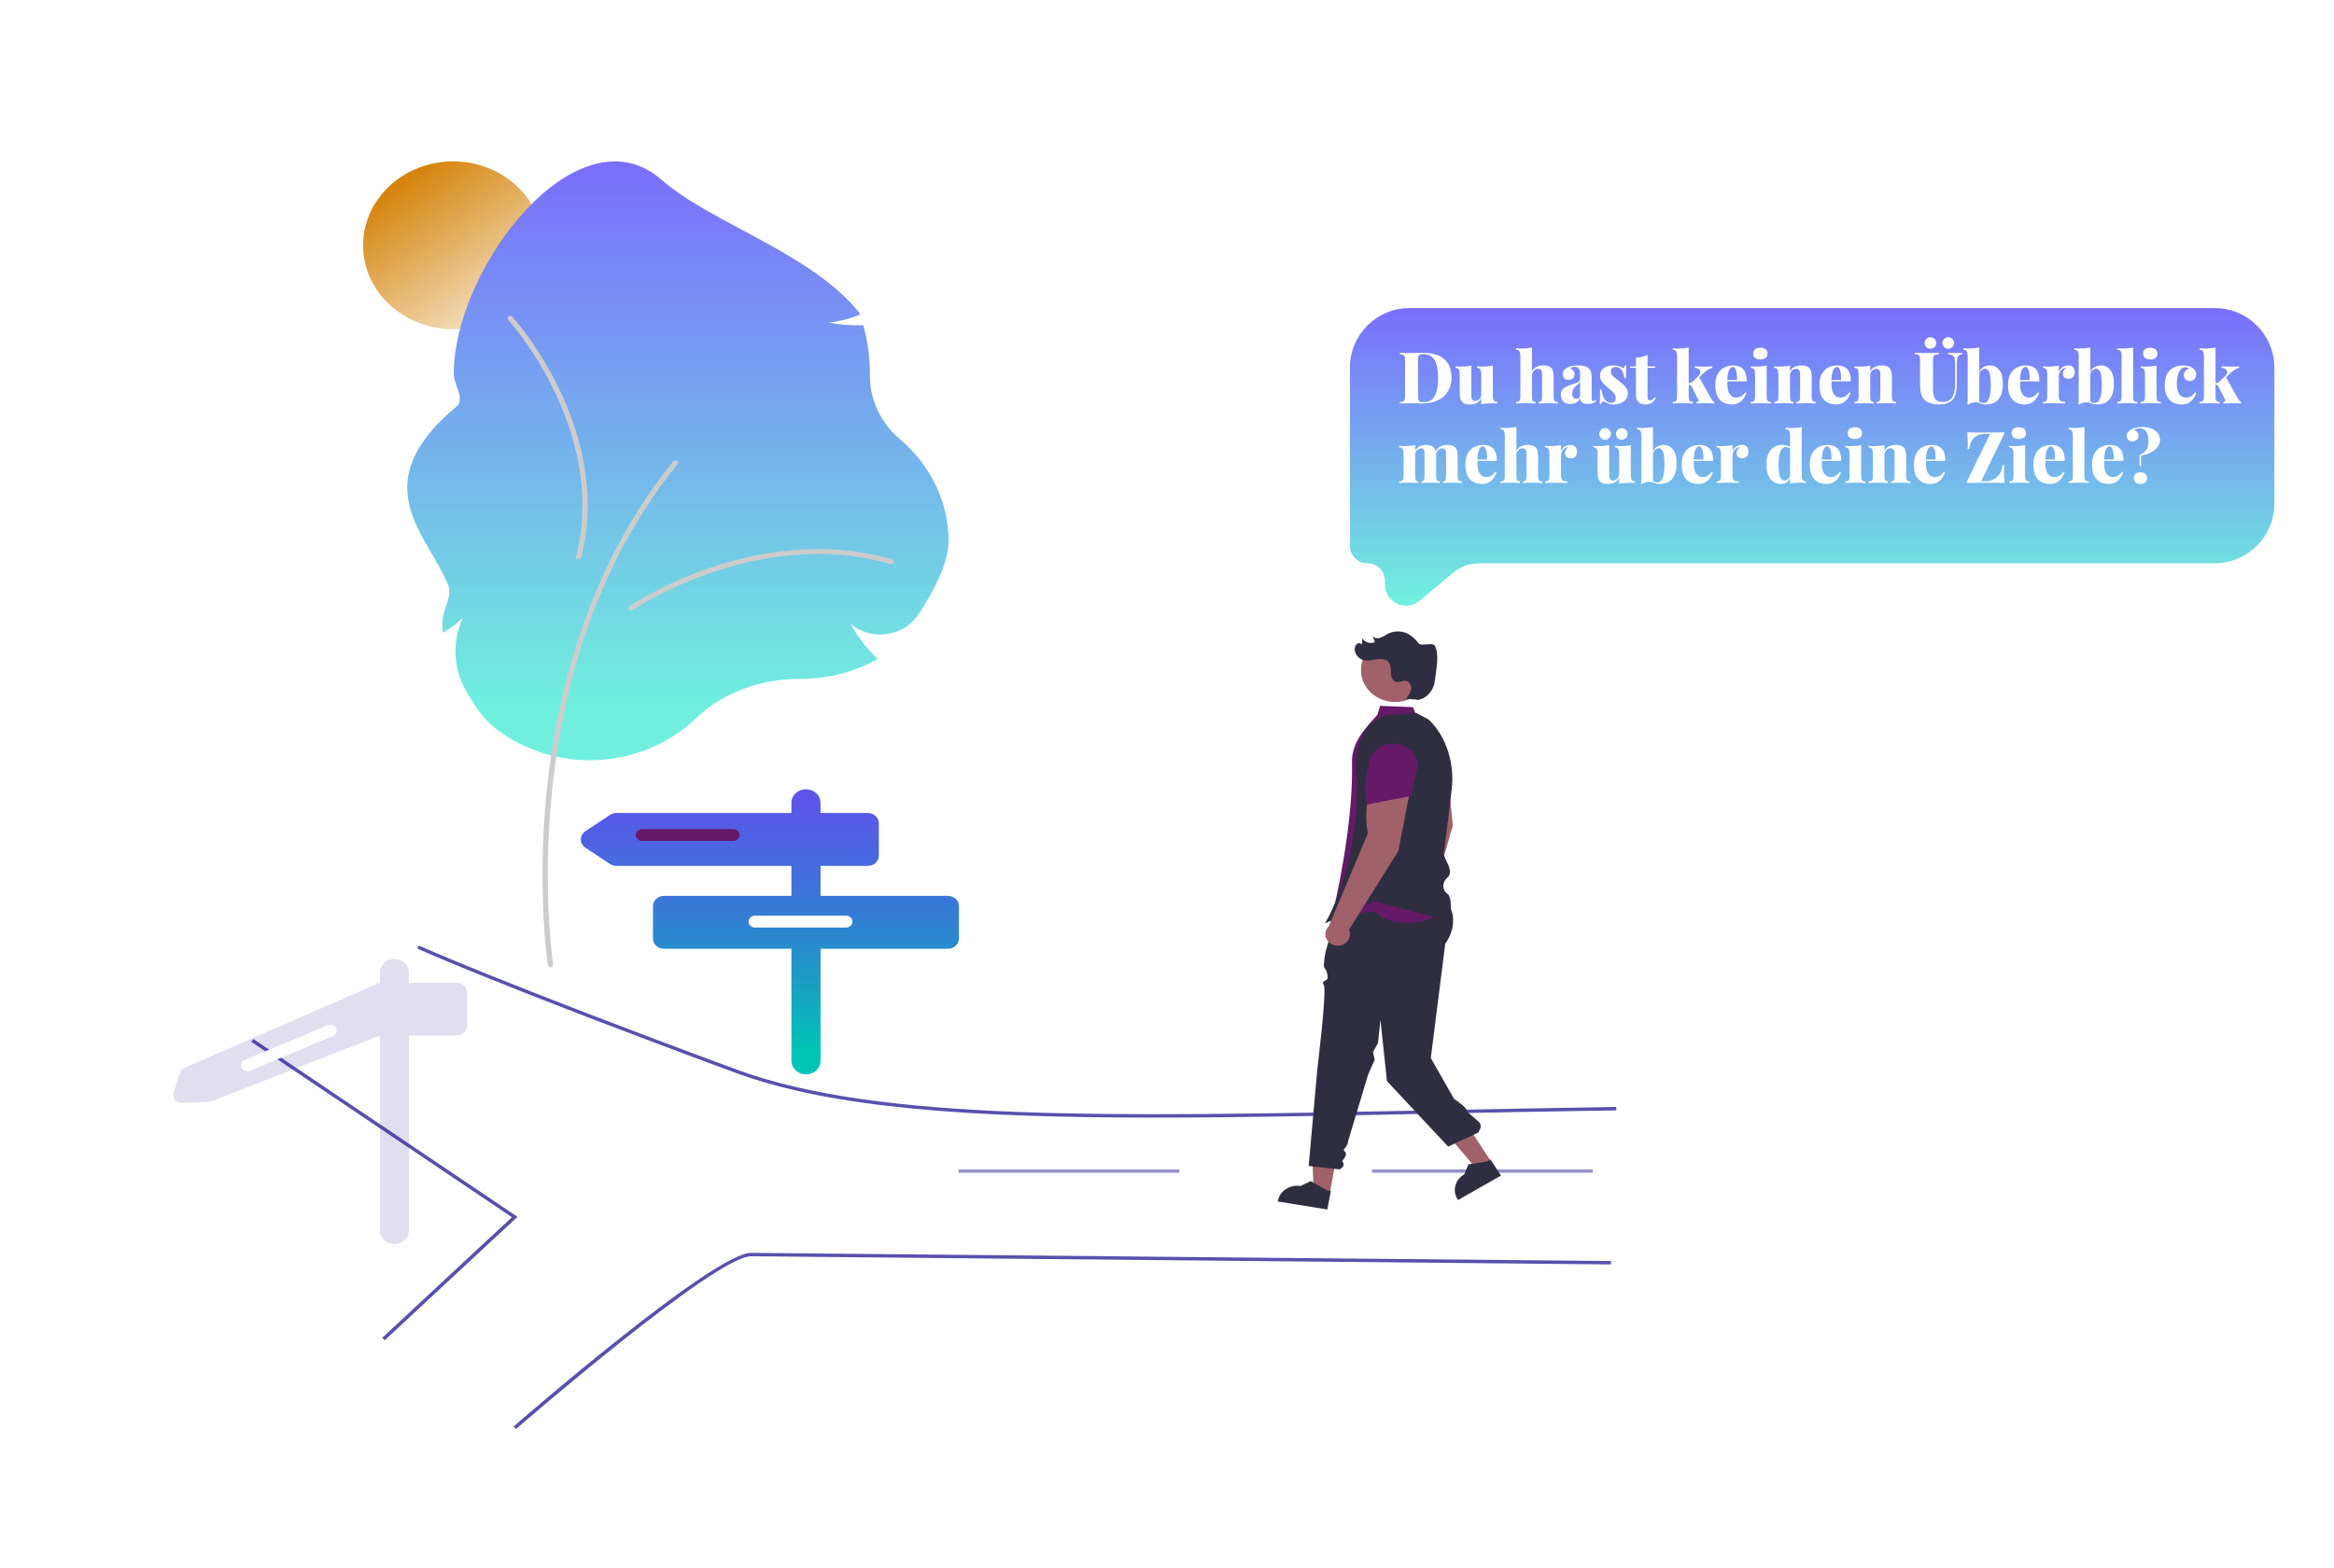 <svg width="1174" height="789" viewBox="0 0 1174 789" fill="none" xmlns="http://www.w3.org/2000/svg">
<g filter="url(#filter0_b_1131_3507)">
<path d="M971 290.5C971 565.814 728.786 789 430 789C131.214 789 -111 565.814 -111 290.5C-111 15.186 131.214 -208 430 -208C728.786 -208 971 15.186 971 290.5Z" fill="url(#paint0_linear_1131_3507)" fill-opacity="0.6"/>
<path d="M969.5 290.5C969.5 564.872 728.076 787.5 430 787.5C131.924 787.5 -109.5 564.872 -109.5 290.5C-109.5 16.128 131.924 -206.5 430 -206.5C728.076 -206.5 969.5 16.128 969.5 290.5Z" stroke="url(#paint1_linear_1131_3507)" stroke-opacity="0.6" stroke-width="3"/>
</g>
<g clip-path="url(#clip0_1131_3507)">
<path d="M227.922 165.632C252.933 165.632 273.207 146.735 273.207 123.423C273.207 100.112 252.933 81.215 227.922 81.215C202.912 81.215 182.637 100.112 182.637 123.423C182.637 146.735 202.912 165.632 227.922 165.632Z" fill="url(#paint2_linear_1131_3507)"/>
<path d="M296.766 382.508C279.069 382.508 261.954 376.617 248.504 365.897C244.018 362.318 239.237 356.094 234.296 347.402C231.143 341.803 229.377 335.616 229.128 329.297C228.879 322.977 230.153 316.686 232.857 310.886C230.25 313.358 227.368 315.562 224.257 317.461L222.685 318.436L222.594 316.679C222.535 315.536 222.505 314.397 222.505 313.293C222.505 306.79 227.782 300.192 225.348 294.181C215.091 268.848 182.557 243.671 229.708 204.464C234.07 200.837 228.243 193.586 228.243 188.098C228.243 134.321 290.935 53.649 332.903 90.569C357.4 112.12 408.438 127.429 432.268 157.405L432.583 158.293L431.653 158.643C426.892 160.508 421.877 161.752 416.751 162.338C422.216 163.376 427.793 163.812 433.368 163.635L434.232 163.607L434.443 164.39C436.516 172.145 437.564 180.107 437.563 188.098L437.559 188.962C437.539 195.033 438.893 201.038 441.531 206.588C444.169 212.138 448.033 217.108 452.869 221.173C460.51 227.665 466.615 235.57 470.795 244.384C474.976 253.198 477.141 262.726 477.152 272.363C477.152 283.764 468.838 298.729 461.864 309.276C460.096 311.963 457.699 314.241 454.852 315.941C452.005 317.641 448.781 318.718 445.424 319.091C442.244 319.465 439.015 319.182 435.964 318.264C432.914 317.345 430.118 315.813 427.774 313.776C431.075 319.963 435.376 325.639 440.528 330.607L441.48 331.521L440.298 332.163C428.944 338.333 416.035 341.583 402.892 341.578L402.122 341.576C382.168 341.576 363.227 348.781 350.157 361.345C343.217 368.008 334.92 373.312 325.752 376.946C316.583 380.58 306.729 382.471 296.766 382.508Z" fill="url(#paint3_linear_1131_3507)"/>
<path d="M276.9 486.681C276.578 486.681 276.268 486.573 276.025 486.376C275.783 486.18 275.624 485.909 275.579 485.612C275.522 485.241 269.965 447.882 274.956 398.232C279.566 352.378 294.368 286.333 338.712 232.091C338.819 231.961 338.951 231.851 339.103 231.769C339.254 231.687 339.422 231.633 339.596 231.612C339.77 231.59 339.946 231.6 340.116 231.642C340.285 231.683 340.444 231.756 340.584 231.855C340.723 231.954 340.841 232.078 340.929 232.219C341.017 232.36 341.075 232.517 341.098 232.679C341.122 232.841 341.111 233.005 341.066 233.163C341.021 233.321 340.943 233.47 340.837 233.6C296.876 287.373 282.192 352.934 277.615 398.464C272.653 447.826 278.167 484.893 278.223 485.261C278.25 485.438 278.236 485.618 278.182 485.789C278.127 485.96 278.034 486.118 277.909 486.253C277.783 486.387 277.628 486.495 277.454 486.569C277.28 486.643 277.091 486.681 276.9 486.681Z" fill="#CCCCCC"/>
<path d="M317.389 307.229C317.107 307.229 316.832 307.146 316.604 306.992C316.375 306.837 316.205 306.62 316.118 306.369C316.031 306.119 316.031 305.85 316.118 305.6C316.205 305.35 316.375 305.132 316.603 304.977C329.238 297.006 342.888 290.529 357.238 285.697C379.657 278.047 413.749 271.112 448.846 281.523C449.013 281.573 449.168 281.652 449.302 281.758C449.436 281.863 449.546 281.992 449.627 282.137C449.707 282.283 449.756 282.441 449.771 282.604C449.786 282.767 449.766 282.931 449.713 283.087C449.66 283.242 449.574 283.387 449.461 283.512C449.348 283.637 449.21 283.74 449.054 283.815C448.898 283.89 448.728 283.935 448.553 283.949C448.379 283.963 448.203 283.945 448.036 283.895C413.658 273.698 380.184 280.519 358.156 288.035C344.037 292.785 330.606 299.152 318.173 306.991C317.945 307.146 317.671 307.229 317.389 307.229Z" fill="#CCCCCC"/>
<path d="M255.35 160.214C255.329 159.952 255.398 159.69 255.547 159.467C255.696 159.244 255.917 159.07 256.178 158.971C256.439 158.872 256.727 158.852 257.001 158.915C257.275 158.978 257.521 159.12 257.703 159.321C267.143 170.493 275.056 182.716 281.261 195.709C291.062 215.999 300.938 247.193 292.325 280.57C292.284 280.729 292.21 280.879 292.107 281.011C292.004 281.143 291.874 281.255 291.724 281.341C291.574 281.426 291.408 281.483 291.235 281.509C291.062 281.534 290.885 281.528 290.714 281.49C290.543 281.451 290.383 281.382 290.241 281.286C290.099 281.19 289.979 281.068 289.887 280.929C289.796 280.789 289.734 280.634 289.707 280.473C289.68 280.311 289.687 280.146 289.728 279.987C298.165 247.294 288.455 216.667 278.825 196.731C272.726 183.947 264.945 171.92 255.661 160.926C255.479 160.725 255.37 160.476 255.35 160.214Z" fill="#CCCCCC"/>
<path d="M581.169 562.315C489.313 562.315 418.808 557.809 369.871 539.74C250.677 495.732 210.268 477.456 209.873 477.277L210.677 475.743C211.071 475.922 251.44 494.177 370.545 538.152C441.192 564.238 557.431 561.911 718.315 558.69C748.505 558.086 779.724 557.461 812.971 556.963L813 558.671C779.759 559.169 748.542 559.793 718.354 560.398C668.306 561.399 622.567 562.315 581.169 562.315Z" fill="#2F2598" fill-opacity="0.8"/>
<path d="M193.517 674.356L192.221 673.149C236.726 631.668 253.876 615.809 257.51 612.454L126.373 524.164L127.445 522.78L260.336 612.25L259.567 612.959C259.419 613.095 244.229 627.09 193.517 674.356Z" fill="#2F2598" fill-opacity="0.8"/>
<path d="M259.548 719L258.298 717.751C262.404 714.179 358.968 630.37 377.785 630.37H377.845L810.337 634.475L810.319 636.183L377.826 632.078H377.773C359.691 632.078 260.549 718.129 259.548 719Z" fill="#2F2598" fill-opacity="0.8"/>
<path d="M801.167 588.366H690.086V590.074H801.167V588.366Z" fill="#2F2598" fill-opacity="0.5"/>
<path d="M593.21 588.366H482.129V590.074H593.21V588.366Z" fill="#2F2598" fill-opacity="0.5"/>
<path d="M476.863 450.759H412.736V435.659H436.555C438.012 435.659 439.41 435.119 440.441 434.158C441.472 433.198 442.051 431.894 442.051 430.536V414.177C442.051 412.819 441.472 411.516 440.441 410.555C439.41 409.594 438.012 409.054 436.555 409.054H412.736V403.931C412.736 402.119 411.963 400.382 410.589 399.101C409.215 397.82 407.35 397.1 405.407 397.1C403.463 397.1 401.599 397.82 400.224 399.101C398.85 400.382 398.078 402.119 398.078 403.931V409.054H310.048C308.91 409.054 307.8 409.383 306.872 409.996L294.479 418.176C293.762 418.649 293.177 419.276 292.774 420.003C292.37 420.73 292.159 421.538 292.159 422.357C292.159 423.176 292.37 423.983 292.774 424.71C293.177 425.438 293.762 426.064 294.479 426.538L306.872 434.717C307.8 435.33 308.91 435.659 310.048 435.659H398.078V450.759H333.95C332.492 450.759 331.094 451.299 330.063 452.259C329.033 453.22 328.453 454.523 328.453 455.882V472.24C328.453 473.599 329.033 474.902 330.063 475.863C331.094 476.824 332.492 477.363 333.95 477.363H398.078V533.719C398.078 535.53 398.85 537.268 400.224 538.549C401.599 539.83 403.463 540.549 405.407 540.549C407.35 540.549 409.215 539.83 410.589 538.549C411.963 537.268 412.736 535.53 412.736 533.719V477.363H476.863C478.321 477.363 479.719 476.824 480.75 475.863C481.781 474.902 482.36 473.599 482.36 472.24V455.882C482.36 455.209 482.218 454.543 481.942 453.921C481.665 453.3 481.26 452.735 480.75 452.259C480.24 451.784 479.634 451.406 478.967 451.149C478.3 450.891 477.585 450.759 476.863 450.759Z" fill="url(#paint4_linear_1131_3507)"/>
<path d="M368.762 423.143H322.957C322.106 423.143 321.291 422.828 320.689 422.268C320.088 421.707 319.75 420.947 319.75 420.155C319.75 419.362 320.088 418.602 320.689 418.041C321.291 417.481 322.106 417.166 322.957 417.166H368.762C369.613 417.166 370.428 417.481 371.03 418.041C371.631 418.602 371.969 419.362 371.969 420.155C371.969 420.947 371.631 421.707 371.03 422.268C370.428 422.828 369.613 423.143 368.762 423.143Z" fill="#661966"/>
<path d="M425.561 466.69H379.756C378.905 466.69 378.09 466.375 377.488 465.815C376.887 465.254 376.549 464.494 376.549 463.702C376.549 462.909 376.887 462.149 377.488 461.588C378.09 461.028 378.905 460.713 379.756 460.713H425.561C426.412 460.713 427.227 461.028 427.828 461.588C428.43 462.149 428.768 462.909 428.768 463.702C428.768 464.494 428.43 465.254 427.828 465.815C427.227 466.375 426.412 466.69 425.561 466.69Z" fill="white"/>
<path opacity="0.3" d="M205.694 536.145V521.045H229.513C230.971 521.045 232.369 520.506 233.4 519.545C234.431 518.584 235.01 517.281 235.01 515.922V499.564C235.01 498.205 234.431 496.902 233.4 495.941C232.369 494.981 230.971 494.441 229.513 494.441H205.694V489.552C205.719 487.789 205.027 486.082 203.759 484.775C202.49 483.467 200.738 482.655 198.853 482.501C197.852 482.439 196.848 482.569 195.903 482.884C194.957 483.198 194.092 483.69 193.359 484.329C192.626 484.968 192.042 485.741 191.642 486.599C191.243 487.457 191.037 488.382 191.037 489.318V494.441L92.455 537.432C92.052 537.607 91.692 537.857 91.396 538.167C91.101 538.478 90.877 538.841 90.738 539.235C89.962 541.439 88.331 546.144 87.221 549.855C87.043 550.457 87.019 551.09 87.152 551.702C87.284 552.314 87.569 552.889 87.984 553.38C88.398 553.871 88.93 554.264 89.538 554.528C90.145 554.792 90.811 554.919 91.481 554.899C97.834 554.717 102.014 554.441 104.915 554.366C105.475 554.351 106.026 554.234 106.537 554.02L191.037 521.045V562.75V618.871C191.012 620.634 191.704 622.34 192.972 623.648C194.241 624.955 195.993 625.767 197.878 625.921C198.879 625.983 199.883 625.853 200.829 625.539C201.774 625.225 202.639 624.733 203.372 624.094C204.105 623.455 204.689 622.682 205.089 621.824C205.488 620.966 205.694 620.04 205.694 619.105V536.145H205.694Z" fill="#2F2598" fill-opacity="0.5"/>
<path d="M167.442 521.31L125.644 538.774C124.868 539.098 123.986 539.122 123.191 538.839C122.396 538.557 121.754 537.992 121.406 537.269C121.059 536.546 121.033 535.723 121.336 534.983C121.639 534.242 122.245 533.644 123.021 533.32L164.819 515.855C165.595 515.531 166.477 515.508 167.272 515.79C168.066 516.072 168.708 516.637 169.056 517.36C169.404 518.083 169.429 518.906 169.127 519.646C168.824 520.387 168.218 520.985 167.442 521.31Z" fill="white"/>
<path d="M727.595 382.189L708.493 383.995C707.627 393.143 709.338 402.343 713.457 410.685L707.725 460.441L707.81 460.44C707.245 461.349 706.957 462.384 706.977 463.434C706.996 464.484 707.322 465.509 707.92 466.4C708.518 467.29 709.365 468.011 710.37 468.486C711.375 468.961 712.5 469.172 713.624 469.096C714.748 469.02 715.828 468.659 716.749 468.053C717.669 467.448 718.395 466.619 718.848 465.658C719.302 464.696 719.465 463.638 719.321 462.596C719.177 461.554 718.731 460.569 718.031 459.746L730.769 415.35L727.595 382.189Z" fill="#A0616A"/>
<path d="M668.842 600.596L660.727 599.292L659.931 576.458L674.237 571.416L668.842 600.596Z" fill="#A0616A"/>
<path d="M667.67 608.533L642.711 604.526L642.765 604.231C643.209 601.83 644.658 599.691 646.794 598.286C648.929 596.88 651.577 596.323 654.153 596.736L654.154 596.736L659.309 594.244L667.219 598.834L669.398 599.184L667.67 608.533Z" fill="#2F2E41"/>
<path d="M750.272 584.787L743.243 588.787L723.34 565.421L733.715 559.516L750.272 584.787Z" fill="#A0616A"/>
<path d="M754.998 591.48L733.383 603.784L733.216 603.529C731.853 601.449 731.433 598.95 732.047 596.581C732.661 594.213 734.259 592.168 736.491 590.898L736.491 590.898L738.61 585.859L747.806 584.457L749.693 583.383L754.998 591.48Z" fill="#2F2E41"/>
<path d="M671.618 461.725L666.749 478.974C666.749 478.974 665.419 486.122 666.108 486.765C667.282 488.314 667.875 490.182 667.794 492.078C667.485 493.827 664.334 493.114 665.91 495.718C667.485 498.321 662.616 537.941 662.616 537.941L658.253 586.658L673.827 588.366C676.063 587.146 676.391 585.758 675.071 584.226C675.071 584.226 678.266 580.792 676.504 579.456C674.743 578.119 677.925 577.561 678.098 574.151L688.151 540.696L691.478 533.217L690.608 529.316L693.135 524.837L694.35 513.088L697.646 543.965L728.425 576.908L743.58 569.846L744.469 568.04C744.835 567.298 744.897 566.457 744.644 565.674C744.392 564.892 743.841 564.223 743.096 563.792L737.955 559.335C738.395 557.498 731.401 552.895 731.401 552.895L719.691 532.35L726.961 474.802C726.961 474.802 737.955 461.14 723.391 448.778C717.425 443.714 671.618 461.725 671.618 461.725Z" fill="#2F2E41"/>
<path d="M718.487 439.064C721.068 435.487 727.268 440.623 725.202 434.203C723.135 427.783 717.906 426.589 722.587 420.444L729.335 389.816C729.739 382.506 727.076 375.335 721.908 369.823L712.195 359.462L710.736 355.788L694.203 355.146L692.826 359.64C687.887 365.372 679.804 372.732 680.045 383.557C680.511 404.39 677.025 432.109 668.44 468.171C668.44 468.171 687.64 454.197 693.677 460.251C699.714 466.305 717.901 464.659 722.446 460.441C725.359 457.524 727.484 454.003 728.646 450.168C728.646 450.168 715.905 442.64 718.487 439.064Z" fill="#661966"/>
<path d="M728.926 463.36L691.233 453.455L666.498 464.556C677.573 445.348 684.312 413.369 682.183 386.202C681.672 380.429 682.889 374.637 685.697 369.47C689.098 363.37 694.416 359.06 702.227 359.53L712.304 358.676L718.717 362.092C727.996 371.152 731.646 384.67 730.202 397.124C728.608 410.869 726.624 427.567 726.224 429.058C725.99 429.935 726.732 431.473 727.517 433.102C728.843 435.85 730.493 439.27 728.2 441.406C727.507 441.979 726.949 442.68 726.561 443.464C726.174 444.249 725.967 445.1 725.952 445.963C726.01 446.732 726.238 447.48 726.622 448.162C727.006 448.844 727.537 449.444 728.182 449.925C731.111 452.283 729.073 462.629 728.984 463.068L728.926 463.36Z" fill="#2F2E41"/>
<path d="M709.697 395.332L690.759 392.384C687.338 400.996 686.388 410.291 688.004 419.35L668.412 465.941L668.495 465.961C667.693 466.699 667.122 467.627 666.844 468.645C666.566 469.662 666.591 470.732 666.916 471.737C667.242 472.743 667.855 473.647 668.69 474.352C669.525 475.057 670.551 475.536 671.657 475.739C672.762 475.941 673.906 475.859 674.966 475.5C676.025 475.142 676.959 474.521 677.668 473.705C678.377 472.888 678.834 471.907 678.989 470.867C679.145 469.827 678.993 468.767 678.551 467.801L703.387 428.101L709.697 395.332Z" fill="#A0616A"/>
<path d="M687.569 404.785L709.556 400.516L713.147 385.643C713.144 382.579 711.836 379.643 709.511 377.477C707.186 375.312 704.034 374.096 700.747 374.096C697.461 374.096 694.309 375.312 691.984 377.477C689.659 379.643 688.351 382.579 688.348 385.643C686.132 393.92 686.519 396.318 687.569 404.785Z" fill="#661966"/>
<path d="M701.781 353.22C711.292 353.22 719.002 346.033 719.002 337.169C719.002 328.304 711.292 321.117 701.781 321.117C692.27 321.117 684.56 328.304 684.56 337.169C684.56 346.033 692.27 353.22 701.781 353.22Z" fill="#A0616A"/>
<path d="M721.757 324.97C720.417 322.734 715.086 325.594 713.434 323.549C712.124 321.767 710.457 320.237 708.525 319.045C706.923 318.177 705.107 317.711 703.254 317.691C701.401 317.672 699.575 318.101 697.953 318.935C696.764 319.726 695.491 320.4 694.154 320.947C692.763 321.361 690.947 321.048 690.345 319.808C690.77 320.892 691.195 321.975 691.619 323.058C690.493 323.545 689.211 323.619 688.028 323.268C686.845 322.916 685.847 322.163 685.23 321.159C685.155 322.281 685.08 323.403 685.006 324.524C684.906 324.217 684.692 323.954 684.402 323.781C684.112 323.609 683.765 323.539 683.425 323.584C682.997 323.705 682.609 323.926 682.3 324.227C681.991 324.529 681.771 324.899 681.661 325.303C680.574 328.285 683.176 331.765 686.512 332.265C688.575 332.574 690.65 331.956 692.721 331.695C694.792 331.433 697.19 331.652 698.498 333.171C699.783 334.662 699.534 336.788 699.608 338.7C699.683 340.612 700.579 342.905 702.613 343.16C704.009 343.335 705.343 342.428 706.749 342.506C708.756 342.617 710.042 344.767 709.826 346.629C709.61 348.492 708.353 350.087 707.141 351.581C709.145 351.729 711.15 351.877 713.154 352.025L712.377 352.226C717.281 352.002 721.065 347.566 721.651 343.023C722.236 338.48 724.152 328.964 721.757 324.97Z" fill="#2F2E41"/>
</g>
<g filter="url(#filter1_d_1131_3507)">
<path d="M1139 175C1139 158.431 1125.57 145 1109 145H704C687.431 145 674 158.431 674 175V264.607C674 269.471 677.943 273.414 682.807 273.414C687.67 273.414 691.613 277.357 691.613 282.221V284.083C691.613 293.152 702.21 298.085 709.15 292.247L725.744 278.288C729.486 275.14 734.22 273.414 739.11 273.414H1109C1125.57 273.414 1139 259.983 1139 243.414V175Z" fill="url(#paint5_linear_1131_3507)"/>
</g>
<path d="M715.672 177.512C720.568 177.512 724.192 178.592 726.544 180.752C728.92 182.888 730.108 185.96 730.108 189.968C730.108 192.584 729.52 194.876 728.344 196.844C727.192 198.788 725.512 200.3 723.304 201.38C721.096 202.46 718.444 203 715.348 203C714.964 203 714.46 202.988 713.836 202.964C713.212 202.94 712.552 202.928 711.856 202.928C711.184 202.904 710.572 202.892 710.02 202.892C708.892 202.892 707.788 202.904 706.708 202.928C705.628 202.928 704.764 202.952 704.116 203V202.28C704.86 202.232 705.412 202.136 705.772 201.992C706.156 201.848 706.408 201.56 706.528 201.128C706.672 200.696 706.744 200.048 706.744 199.184V181.328C706.744 180.44 706.672 179.792 706.528 179.384C706.408 178.952 706.156 178.664 705.772 178.52C705.412 178.352 704.86 178.256 704.116 178.232V177.512C704.764 177.536 705.628 177.572 706.708 177.62C707.788 177.644 708.868 177.644 709.948 177.62C710.812 177.596 711.796 177.572 712.9 177.548C714.004 177.524 714.928 177.512 715.672 177.512ZM715.924 178.16C714.82 178.16 714.1 178.364 713.764 178.772C713.428 179.18 713.26 180.008 713.26 181.256V199.256C713.26 200.504 713.428 201.332 713.764 201.74C714.124 202.148 714.856 202.352 715.96 202.352C717.784 202.352 719.236 201.884 720.316 200.948C721.396 199.988 722.164 198.596 722.62 196.772C723.1 194.948 723.34 192.728 723.34 190.112C723.34 187.424 723.088 185.204 722.584 183.452C722.08 181.676 721.276 180.356 720.172 179.492C719.092 178.604 717.676 178.16 715.924 178.16ZM750.907 183.956V199.076C750.907 200.156 751.063 200.96 751.375 201.488C751.711 201.992 752.275 202.244 753.067 202.244V203C752.323 202.928 751.579 202.892 750.835 202.892C749.731 202.892 748.699 202.928 747.739 203C746.803 203.072 745.915 203.204 745.075 203.396V200.48C744.499 201.56 743.707 202.34 742.699 202.82C741.715 203.276 740.587 203.504 739.315 203.504C738.259 203.504 737.407 203.372 736.759 203.108C736.135 202.844 735.655 202.496 735.319 202.064C734.935 201.632 734.659 201.056 734.491 200.336C734.323 199.592 734.239 198.62 734.239 197.42V188.276C734.239 187.196 734.083 186.404 733.771 185.9C733.459 185.372 732.895 185.108 732.079 185.108V184.352C732.847 184.424 733.591 184.46 734.311 184.46C735.415 184.46 736.447 184.424 737.407 184.352C738.367 184.256 739.255 184.124 740.071 183.956V199.148C740.071 199.7 740.131 200.168 740.251 200.552C740.371 200.936 740.575 201.236 740.863 201.452C741.151 201.668 741.535 201.776 742.015 201.776C742.567 201.776 743.071 201.632 743.527 201.344C743.983 201.056 744.355 200.66 744.643 200.156C744.931 199.628 745.075 199.04 745.075 198.392V188.276C745.075 187.196 744.919 186.404 744.607 185.9C744.295 185.372 743.731 185.108 742.915 185.108V184.352C743.683 184.424 744.427 184.46 745.147 184.46C746.251 184.46 747.283 184.424 748.243 184.352C749.203 184.256 750.091 184.124 750.907 183.956ZM770.581 174.848V186.872C771.181 185.768 771.973 184.988 772.957 184.532C773.965 184.076 775.117 183.848 776.413 183.848C777.469 183.848 778.309 183.98 778.933 184.244C779.581 184.508 780.073 184.844 780.409 185.252C780.793 185.708 781.069 186.296 781.237 187.016C781.405 187.736 781.489 188.708 781.489 189.932V199.652C781.489 200.66 781.645 201.344 781.957 201.704C782.293 202.064 782.857 202.244 783.649 202.244V203C783.193 202.976 782.485 202.952 781.525 202.928C780.589 202.88 779.665 202.856 778.753 202.856C777.793 202.856 776.857 202.88 775.945 202.928C775.033 202.952 774.337 202.976 773.857 203V202.244C774.529 202.244 774.997 202.064 775.261 201.704C775.525 201.344 775.657 200.66 775.657 199.652V188.204C775.657 187.652 775.597 187.184 775.477 186.8C775.357 186.392 775.153 186.092 774.865 185.9C774.601 185.684 774.205 185.576 773.677 185.576C773.125 185.576 772.609 185.72 772.129 186.008C771.673 186.272 771.301 186.668 771.013 187.196C770.725 187.7 770.581 188.288 770.581 188.96V199.652C770.581 200.66 770.713 201.344 770.977 201.704C771.265 202.064 771.733 202.244 772.381 202.244V203C771.949 202.976 771.301 202.952 770.437 202.928C769.573 202.88 768.685 202.856 767.773 202.856C766.813 202.856 765.829 202.88 764.821 202.928C763.837 202.952 763.093 202.976 762.589 203V202.244C763.381 202.244 763.933 202.064 764.245 201.704C764.581 201.344 764.749 200.66 764.749 199.652V179.168C764.749 178.088 764.593 177.296 764.281 176.792C763.993 176.264 763.429 176 762.589 176V175.244C763.357 175.316 764.101 175.352 764.821 175.352C765.925 175.352 766.957 175.316 767.917 175.244C768.877 175.148 769.765 175.016 770.581 174.848ZM789.913 203.252C788.809 203.252 787.897 203.048 787.177 202.64C786.457 202.208 785.929 201.644 785.593 200.948C785.257 200.252 785.089 199.508 785.089 198.716C785.089 197.708 785.317 196.88 785.773 196.232C786.253 195.584 786.865 195.068 787.609 194.684C788.353 194.276 789.133 193.94 789.949 193.676C790.765 193.412 791.545 193.16 792.289 192.92C793.033 192.656 793.633 192.356 794.089 192.02C794.545 191.66 794.773 191.204 794.773 190.652V187.664C794.773 187.136 794.689 186.644 794.521 186.188C794.377 185.708 794.101 185.324 793.693 185.036C793.309 184.724 792.769 184.568 792.073 184.568C791.641 184.568 791.221 184.628 790.813 184.748C790.405 184.868 790.045 185.06 789.733 185.324C790.501 185.588 791.065 185.984 791.425 186.512C791.809 187.04 792.001 187.628 792.001 188.276C792.001 189.164 791.689 189.872 791.065 190.4C790.465 190.904 789.745 191.156 788.905 191.156C787.993 191.156 787.285 190.868 786.781 190.292C786.301 189.716 786.061 189.02 786.061 188.204C786.061 187.484 786.241 186.884 786.601 186.404C786.961 185.9 787.489 185.444 788.185 185.036C788.881 184.628 789.721 184.328 790.705 184.136C791.689 183.944 792.733 183.848 793.837 183.848C794.965 183.848 795.997 183.968 796.933 184.208C797.893 184.424 798.709 184.868 799.381 185.54C799.909 186.092 800.245 186.764 800.389 187.556C800.533 188.348 800.605 189.356 800.605 190.58V200.3C800.605 200.9 800.653 201.32 800.749 201.56C800.869 201.776 801.049 201.884 801.289 201.884C801.505 201.884 801.709 201.824 801.901 201.704C802.093 201.584 802.285 201.452 802.477 201.308L802.873 201.92C802.345 202.352 801.721 202.688 801.001 202.928C800.281 203.144 799.501 203.252 798.661 203.252C797.701 203.252 796.945 203.132 796.393 202.892C795.865 202.628 795.481 202.28 795.241 201.848C795.025 201.416 794.905 200.936 794.881 200.408C794.353 201.272 793.693 201.968 792.901 202.496C792.109 203 791.113 203.252 789.913 203.252ZM792.901 200.66C793.285 200.66 793.621 200.588 793.909 200.444C794.221 200.276 794.509 200 794.773 199.616V192.128C794.581 192.464 794.317 192.788 793.981 193.1C793.669 193.388 793.333 193.688 792.973 194C792.613 194.288 792.265 194.612 791.929 194.972C791.617 195.332 791.353 195.764 791.137 196.268C790.945 196.748 790.849 197.336 790.849 198.032C790.849 198.968 791.041 199.64 791.425 200.048C791.809 200.456 792.301 200.66 792.901 200.66ZM811.304 183.848C812.36 183.848 813.272 183.968 814.04 184.208C814.808 184.448 815.372 184.676 815.732 184.892C816.572 185.42 817.076 185.084 817.244 183.884H818C817.952 184.58 817.916 185.42 817.892 186.404C817.868 187.364 817.856 188.66 817.856 190.292H817.1C817.004 189.404 816.788 188.528 816.452 187.664C816.14 186.8 815.672 186.092 815.048 185.54C814.424 184.964 813.608 184.676 812.6 184.676C811.952 184.676 811.4 184.868 810.944 185.252C810.512 185.636 810.296 186.164 810.296 186.836C810.296 187.556 810.512 188.192 810.944 188.744C811.376 189.296 811.928 189.824 812.6 190.328C813.296 190.832 813.992 191.372 814.688 191.948C815.456 192.524 816.14 193.112 816.74 193.712C817.364 194.288 817.856 194.924 818.216 195.62C818.6 196.292 818.792 197.108 818.792 198.068C818.792 199.148 818.468 200.096 817.82 200.912C817.172 201.728 816.32 202.364 815.264 202.82C814.208 203.276 813.032 203.504 811.736 203.504C810.944 203.504 810.248 203.42 809.648 203.252C809.072 203.108 808.592 202.916 808.208 202.676C807.848 202.508 807.524 202.364 807.236 202.244C806.972 202.124 806.708 202.04 806.444 201.992C806.204 201.968 806 202.076 805.832 202.316C805.664 202.556 805.532 202.868 805.436 203.252H804.68C804.728 202.484 804.764 201.548 804.788 200.444C804.812 199.34 804.824 197.876 804.824 196.052H805.58C805.724 197.348 805.988 198.488 806.372 199.472C806.78 200.456 807.32 201.236 807.992 201.812C808.664 202.364 809.456 202.64 810.368 202.64C810.776 202.64 811.148 202.568 811.484 202.424C811.844 202.256 812.132 202.004 812.348 201.668C812.588 201.332 812.708 200.9 812.708 200.372C812.708 199.316 812.372 198.44 811.7 197.744C811.028 197.024 810.2 196.244 809.216 195.404C808.448 194.756 807.728 194.12 807.056 193.496C806.408 192.872 805.868 192.188 805.436 191.444C805.028 190.7 804.824 189.86 804.824 188.924C804.824 187.844 805.124 186.932 805.724 186.188C806.348 185.42 807.152 184.844 808.136 184.46C809.12 184.052 810.176 183.848 811.304 183.848ZM828.713 178.484V184.352H832.601V185.072H828.713V199.796C828.713 200.396 828.821 200.828 829.037 201.092C829.253 201.332 829.577 201.452 830.009 201.452C830.369 201.452 830.741 201.332 831.125 201.092C831.533 200.852 831.905 200.444 832.241 199.868L832.817 200.228C832.361 201.212 831.725 202.004 830.909 202.604C830.117 203.204 829.073 203.504 827.777 203.504C826.985 203.504 826.277 203.396 825.653 203.18C825.053 202.988 824.549 202.688 824.141 202.28C823.613 201.752 823.265 201.104 823.097 200.336C822.953 199.544 822.881 198.524 822.881 197.276V185.072H820.001V184.352H822.881V179.852C824.009 179.852 825.041 179.744 825.977 179.528C826.937 179.312 827.849 178.964 828.713 178.484ZM849.409 174.848V199.652C849.409 200.66 849.565 201.344 849.877 201.704C850.189 202.064 850.729 202.244 851.497 202.244V203C851.041 202.976 850.357 202.952 849.445 202.928C848.533 202.88 847.597 202.856 846.637 202.856C845.653 202.856 844.657 202.88 843.649 202.928C842.665 202.952 841.921 202.976 841.417 203V202.244C842.209 202.244 842.761 202.064 843.073 201.704C843.409 201.344 843.577 200.66 843.577 199.652V179.168C843.577 178.088 843.421 177.296 843.109 176.792C842.821 176.264 842.257 176 841.417 176V175.244C842.185 175.316 842.929 175.352 843.649 175.352C844.753 175.352 845.785 175.316 846.745 175.244C847.705 175.148 848.593 175.016 849.409 174.848ZM861.289 184.352V185.072C860.473 185.264 859.657 185.636 858.841 186.188C858.025 186.716 857.197 187.4 856.357 188.24L854.341 190.292L854.629 189.716L860.605 200.372C860.845 200.78 861.085 201.152 861.325 201.488C861.589 201.824 861.901 202.076 862.261 202.244V203C861.901 202.976 861.325 202.952 860.533 202.928C859.765 202.88 858.985 202.856 858.193 202.856C857.281 202.856 856.357 202.88 855.421 202.928C854.509 202.952 853.813 202.976 853.333 203V202.244C853.813 202.244 854.137 202.136 854.305 201.92C854.473 201.704 854.449 201.404 854.233 201.02L850.885 194.468C850.669 194.06 850.429 193.796 850.165 193.676C849.925 193.556 849.625 193.496 849.265 193.496V192.812C849.673 192.788 850.033 192.728 850.345 192.632C850.681 192.536 850.993 192.356 851.281 192.092L854.017 189.464C854.857 188.672 855.277 187.964 855.277 187.34C855.301 186.692 855.037 186.164 854.485 185.756C853.957 185.348 853.273 185.12 852.433 185.072V184.352C853.105 184.376 853.837 184.4 854.629 184.424C855.445 184.448 856.141 184.46 856.717 184.46C857.197 184.46 857.725 184.46 858.301 184.46C858.901 184.436 859.465 184.424 859.993 184.424C860.545 184.4 860.977 184.376 861.289 184.352ZM871.836 183.848C873.948 183.848 875.604 184.472 876.804 185.72C878.004 186.968 878.604 189.02 878.604 191.876H867.048L867.012 191.192H873.708C873.756 190.016 873.708 188.936 873.564 187.952C873.42 186.944 873.18 186.14 872.844 185.54C872.532 184.94 872.112 184.64 871.584 184.64C870.864 184.64 870.252 185.156 869.748 186.188C869.244 187.22 868.932 188.972 868.812 191.444L868.956 191.696C868.908 191.96 868.884 192.236 868.884 192.524C868.884 192.788 868.884 193.076 868.884 193.388C868.884 195.044 869.1 196.364 869.532 197.348C869.988 198.332 870.552 199.028 871.224 199.436C871.896 199.844 872.592 200.048 873.312 200.048C873.72 200.048 874.176 199.988 874.68 199.868C875.184 199.748 875.712 199.496 876.264 199.112C876.816 198.728 877.344 198.164 877.848 197.42L878.46 197.636C878.196 198.572 877.74 199.496 877.092 200.408C876.468 201.296 875.664 202.04 874.68 202.64C873.696 203.216 872.508 203.504 871.116 203.504C869.532 203.504 868.116 203.18 866.868 202.532C865.62 201.86 864.624 200.816 863.88 199.4C863.16 197.96 862.8 196.088 862.8 193.784C862.8 191.504 863.196 189.632 863.988 188.168C864.78 186.704 865.86 185.624 867.228 184.928C868.596 184.208 870.132 183.848 871.836 183.848ZM885.468 174.956C886.596 174.956 887.472 175.208 888.096 175.712C888.744 176.216 889.068 176.948 889.068 177.908C889.068 178.868 888.744 179.6 888.096 180.104C887.472 180.608 886.596 180.86 885.468 180.86C884.34 180.86 883.452 180.608 882.804 180.104C882.18 179.6 881.868 178.868 881.868 177.908C881.868 176.948 882.18 176.216 882.804 175.712C883.452 175.208 884.34 174.956 885.468 174.956ZM888.636 183.956V199.652C888.636 200.66 888.792 201.344 889.104 201.704C889.44 202.064 890.004 202.244 890.796 202.244V203C890.316 202.976 889.608 202.952 888.672 202.928C887.736 202.88 886.788 202.856 885.828 202.856C884.868 202.856 883.884 202.88 882.876 202.928C881.892 202.952 881.148 202.976 880.644 203V202.244C881.436 202.244 881.988 202.064 882.3 201.704C882.636 201.344 882.804 200.66 882.804 199.652V188.276C882.804 187.196 882.648 186.404 882.336 185.9C882.024 185.372 881.46 185.108 880.644 185.108V184.352C881.412 184.424 882.156 184.46 882.876 184.46C883.956 184.46 884.976 184.424 885.936 184.352C886.92 184.256 887.82 184.124 888.636 183.956ZM906.169 183.848C907.225 183.848 908.065 183.98 908.689 184.244C909.337 184.508 909.829 184.844 910.165 185.252C910.549 185.708 910.825 186.296 910.993 187.016C911.185 187.736 911.281 188.708 911.281 189.932V199.652C911.281 200.66 911.437 201.344 911.749 201.704C912.085 202.064 912.649 202.244 913.441 202.244V203C912.961 202.976 912.241 202.952 911.281 202.928C910.345 202.88 909.433 202.856 908.545 202.856C907.561 202.856 906.613 202.88 905.701 202.928C904.789 202.952 904.105 202.976 903.649 203V202.244C904.321 202.244 904.789 202.064 905.053 201.704C905.317 201.344 905.449 200.66 905.449 199.652V188.204C905.449 187.652 905.389 187.184 905.269 186.8C905.149 186.392 904.945 186.092 904.657 185.9C904.369 185.684 903.961 185.576 903.433 185.576C902.881 185.576 902.365 185.72 901.885 186.008C901.429 186.296 901.057 186.704 900.769 187.232C900.505 187.736 900.373 188.312 900.373 188.96V199.652C900.373 200.66 900.505 201.344 900.769 201.704C901.033 202.064 901.501 202.244 902.173 202.244V203C901.717 202.976 901.057 202.952 900.193 202.928C899.329 202.88 898.453 202.856 897.565 202.856C896.581 202.856 895.597 202.88 894.613 202.928C893.629 202.952 892.885 202.976 892.381 203V202.244C893.173 202.244 893.725 202.064 894.037 201.704C894.373 201.344 894.541 200.66 894.541 199.652V188.276C894.541 187.196 894.385 186.404 894.073 185.9C893.761 185.372 893.197 185.108 892.381 185.108V184.352C893.149 184.424 893.893 184.46 894.613 184.46C895.693 184.46 896.713 184.424 897.673 184.352C898.657 184.256 899.557 184.124 900.373 183.956V186.872C900.949 185.768 901.729 184.988 902.713 184.532C903.721 184.076 904.873 183.848 906.169 183.848ZM924.202 183.848C926.314 183.848 927.97 184.472 929.17 185.72C930.37 186.968 930.97 189.02 930.97 191.876H919.414L919.378 191.192H926.074C926.122 190.016 926.074 188.936 925.93 187.952C925.786 186.944 925.546 186.14 925.21 185.54C924.898 184.94 924.478 184.64 923.95 184.64C923.23 184.64 922.618 185.156 922.114 186.188C921.61 187.22 921.298 188.972 921.178 191.444L921.322 191.696C921.274 191.96 921.25 192.236 921.25 192.524C921.25 192.788 921.25 193.076 921.25 193.388C921.25 195.044 921.466 196.364 921.898 197.348C922.354 198.332 922.918 199.028 923.59 199.436C924.262 199.844 924.958 200.048 925.678 200.048C926.086 200.048 926.542 199.988 927.046 199.868C927.55 199.748 928.078 199.496 928.63 199.112C929.182 198.728 929.71 198.164 930.214 197.42L930.826 197.636C930.562 198.572 930.106 199.496 929.458 200.408C928.834 201.296 928.03 202.04 927.046 202.64C926.062 203.216 924.874 203.504 923.482 203.504C921.898 203.504 920.482 203.18 919.234 202.532C917.986 201.86 916.99 200.816 916.246 199.4C915.526 197.96 915.166 196.088 915.166 193.784C915.166 191.504 915.562 189.632 916.354 188.168C917.146 186.704 918.226 185.624 919.594 184.928C920.962 184.208 922.498 183.848 924.202 183.848ZM946.518 183.848C947.574 183.848 948.414 183.98 949.038 184.244C949.686 184.508 950.178 184.844 950.514 185.252C950.898 185.708 951.174 186.296 951.342 187.016C951.534 187.736 951.63 188.708 951.63 189.932V199.652C951.63 200.66 951.786 201.344 952.098 201.704C952.434 202.064 952.998 202.244 953.79 202.244V203C953.31 202.976 952.59 202.952 951.63 202.928C950.694 202.88 949.782 202.856 948.894 202.856C947.91 202.856 946.962 202.88 946.05 202.928C945.138 202.952 944.454 202.976 943.998 203V202.244C944.67 202.244 945.138 202.064 945.402 201.704C945.666 201.344 945.798 200.66 945.798 199.652V188.204C945.798 187.652 945.738 187.184 945.618 186.8C945.498 186.392 945.294 186.092 945.006 185.9C944.718 185.684 944.31 185.576 943.782 185.576C943.23 185.576 942.714 185.72 942.234 186.008C941.778 186.296 941.406 186.704 941.118 187.232C940.854 187.736 940.722 188.312 940.722 188.96V199.652C940.722 200.66 940.854 201.344 941.118 201.704C941.382 202.064 941.85 202.244 942.522 202.244V203C942.066 202.976 941.406 202.952 940.542 202.928C939.678 202.88 938.802 202.856 937.914 202.856C936.93 202.856 935.946 202.88 934.962 202.928C933.978 202.952 933.234 202.976 932.73 203V202.244C933.522 202.244 934.074 202.064 934.386 201.704C934.722 201.344 934.89 200.66 934.89 199.652V188.276C934.89 187.196 934.734 186.404 934.422 185.9C934.11 185.372 933.546 185.108 932.73 185.108V184.352C933.498 184.424 934.242 184.46 934.962 184.46C936.042 184.46 937.062 184.424 938.022 184.352C939.006 184.256 939.906 184.124 940.722 183.956V186.872C941.298 185.768 942.078 184.988 943.062 184.532C944.07 184.076 945.222 183.848 946.518 183.848ZM986.918 177.512V178.232C986.174 178.352 985.61 178.58 985.226 178.916C984.842 179.252 984.59 179.768 984.47 180.464C984.35 181.16 984.29 182.144 984.29 183.416V192.524C984.29 194.06 984.182 195.476 983.966 196.772C983.774 198.068 983.39 199.196 982.814 200.156C982.19 201.188 981.266 202.004 980.042 202.604C978.818 203.204 977.234 203.504 975.29 203.504C974.186 203.504 973.034 203.372 971.834 203.108C970.658 202.868 969.602 202.412 968.666 201.74C967.874 201.116 967.262 200.384 966.83 199.544C966.422 198.704 966.146 197.72 966.002 196.592C965.858 195.44 965.786 194.12 965.786 192.632V181.328C965.786 180.44 965.714 179.792 965.57 179.384C965.45 178.952 965.198 178.664 964.814 178.52C964.454 178.352 963.902 178.256 963.158 178.232V177.512C963.806 177.536 964.67 177.56 965.75 177.584C966.83 177.608 967.958 177.62 969.134 177.62C970.31 177.62 971.438 177.608 972.518 177.584C973.598 177.56 974.498 177.536 975.218 177.512V178.232C974.402 178.256 973.778 178.352 973.346 178.52C972.938 178.664 972.662 178.952 972.518 179.384C972.374 179.792 972.302 180.44 972.302 181.328V195.476C972.302 196.652 972.386 197.672 972.554 198.536C972.746 199.4 973.022 200.108 973.382 200.66C973.766 201.212 974.258 201.62 974.858 201.884C975.458 202.124 976.178 202.244 977.018 202.244C978.674 202.244 979.97 201.86 980.906 201.092C981.842 200.3 982.502 199.196 982.886 197.78C983.27 196.364 983.462 194.744 983.462 192.92V183.992C983.462 182.528 983.39 181.412 983.246 180.644C983.102 179.852 982.778 179.288 982.274 178.952C981.77 178.592 980.978 178.352 979.898 178.232V177.512C980.354 177.536 980.954 177.56 981.698 177.584C982.466 177.608 983.186 177.62 983.858 177.62C984.41 177.62 984.962 177.608 985.514 177.584C986.09 177.56 986.558 177.536 986.918 177.512ZM980.006 169.664C980.774 169.664 981.446 169.964 982.022 170.564C982.622 171.14 982.922 171.812 982.922 172.58C982.922 173.372 982.622 174.056 982.022 174.632C981.446 175.208 980.762 175.496 979.97 175.496C979.178 175.496 978.494 175.208 977.918 174.632C977.342 174.056 977.054 173.372 977.054 172.58C977.054 171.788 977.342 171.104 977.918 170.528C978.494 169.952 979.19 169.664 980.006 169.664ZM971.042 169.664C971.81 169.664 972.482 169.964 973.058 170.564C973.658 171.14 973.958 171.812 973.958 172.58C973.958 173.372 973.658 174.056 973.058 174.632C972.482 175.208 971.81 175.496 971.042 175.496C970.226 175.496 969.53 175.208 968.954 174.632C968.378 174.056 968.09 173.372 968.09 172.58C968.09 171.788 968.378 171.104 968.954 170.528C969.53 169.952 970.226 169.664 971.042 169.664ZM1001.08 183.848C1002.9 183.848 1004.41 184.604 1005.61 186.116C1006.84 187.604 1007.45 189.908 1007.45 193.028C1007.45 195.62 1007.07 197.696 1006.3 199.256C1005.55 200.792 1004.55 201.884 1003.27 202.532C1002.03 203.18 1000.65 203.504 999.134 203.504C998.246 203.504 997.418 203.396 996.65 203.18C995.906 202.964 995.222 202.568 994.598 201.992L995.066 201.632C995.45 202.016 995.882 202.304 996.362 202.496C996.842 202.664 997.31 202.748 997.766 202.748C998.99 202.748 999.89 202.004 1000.47 200.516C1001.07 199.004 1001.37 196.724 1001.37 193.676C1001.37 191.588 1001.25 189.956 1001.01 188.78C1000.79 187.604 1000.47 186.776 1000.03 186.296C999.626 185.792 999.134 185.54 998.558 185.54C997.814 185.54 997.13 185.84 996.506 186.44C995.906 187.016 995.582 187.808 995.534 188.816L995.462 187.304C995.942 186.152 996.674 185.288 997.658 184.712C998.642 184.136 999.782 183.848 1001.08 183.848ZM995.57 174.848V202.676C994.874 202.46 994.166 202.376 993.446 202.424C992.726 202.448 992.066 202.568 991.466 202.784C990.866 202.976 990.386 203.24 990.026 203.576L989.486 203.252C989.606 202.916 989.678 202.58 989.702 202.244C989.726 201.908 989.738 201.572 989.738 201.236V179.168C989.738 178.088 989.582 177.296 989.27 176.792C988.982 176.264 988.418 176 987.578 176V175.244C988.346 175.316 989.09 175.352 989.81 175.352C990.914 175.352 991.946 175.316 992.906 175.244C993.866 175.148 994.754 175.016 995.57 174.848ZM1019.06 183.848C1021.17 183.848 1022.83 184.472 1024.03 185.72C1025.23 186.968 1025.83 189.02 1025.83 191.876H1014.27L1014.24 191.192H1020.93C1020.98 190.016 1020.93 188.936 1020.79 187.952C1020.65 186.944 1020.41 186.14 1020.07 185.54C1019.76 184.94 1019.34 184.64 1018.81 184.64C1018.09 184.64 1017.48 185.156 1016.97 186.188C1016.47 187.22 1016.16 188.972 1016.04 191.444L1016.18 191.696C1016.13 191.96 1016.11 192.236 1016.11 192.524C1016.11 192.788 1016.11 193.076 1016.11 193.388C1016.11 195.044 1016.33 196.364 1016.76 197.348C1017.21 198.332 1017.78 199.028 1018.45 199.436C1019.12 199.844 1019.82 200.048 1020.54 200.048C1020.95 200.048 1021.4 199.988 1021.91 199.868C1022.41 199.748 1022.94 199.496 1023.49 199.112C1024.04 198.728 1024.57 198.164 1025.07 197.42L1025.69 197.636C1025.42 198.572 1024.97 199.496 1024.32 200.408C1023.69 201.296 1022.89 202.04 1021.91 202.64C1020.92 203.216 1019.73 203.504 1018.34 203.504C1016.76 203.504 1015.34 203.18 1014.09 202.532C1012.85 201.86 1011.85 200.816 1011.11 199.4C1010.39 197.96 1010.03 196.088 1010.03 193.784C1010.03 191.504 1010.42 189.632 1011.21 188.168C1012.01 186.704 1013.09 185.624 1014.45 184.928C1015.82 184.208 1017.36 183.848 1019.06 183.848ZM1040.33 183.848C1041.15 183.848 1041.8 184.028 1042.28 184.388C1042.76 184.724 1043.1 185.168 1043.32 185.72C1043.54 186.248 1043.64 186.776 1043.64 187.304C1043.64 188.288 1043.36 189.08 1042.78 189.68C1042.23 190.28 1041.5 190.58 1040.58 190.58C1039.62 190.58 1038.89 190.364 1038.39 189.932C1037.88 189.476 1037.63 188.876 1037.63 188.132C1037.63 187.388 1037.79 186.776 1038.1 186.296C1038.44 185.816 1038.84 185.408 1039.32 185.072C1038.96 185.024 1038.62 185.072 1038.28 185.216C1037.9 185.312 1037.54 185.492 1037.2 185.756C1036.86 186.02 1036.58 186.332 1036.34 186.692C1036.1 187.052 1035.9 187.448 1035.76 187.88C1035.64 188.288 1035.58 188.708 1035.58 189.14V199.292C1035.58 200.444 1035.83 201.224 1036.34 201.632C1036.86 202.04 1037.69 202.244 1038.82 202.244V203C1038.27 202.976 1037.45 202.952 1036.37 202.928C1035.29 202.88 1034.18 202.856 1033.02 202.856C1031.99 202.856 1030.95 202.88 1029.89 202.928C1028.86 202.952 1028.09 202.976 1027.59 203V202.244C1028.38 202.244 1028.93 202.064 1029.24 201.704C1029.58 201.344 1029.75 200.66 1029.75 199.652V188.276C1029.75 187.196 1029.59 186.404 1029.28 185.9C1028.97 185.372 1028.4 185.108 1027.59 185.108V184.352C1028.36 184.424 1029.1 184.46 1029.82 184.46C1030.9 184.46 1031.92 184.424 1032.88 184.352C1033.86 184.256 1034.76 184.124 1035.58 183.956V186.908C1035.87 186.284 1036.24 185.744 1036.7 185.288C1037.18 184.832 1037.72 184.484 1038.32 184.244C1038.94 183.98 1039.61 183.848 1040.33 183.848ZM1056.92 183.848C1058.75 183.848 1060.26 184.604 1061.46 186.116C1062.68 187.604 1063.3 189.908 1063.3 193.028C1063.3 195.62 1062.91 197.696 1062.14 199.256C1061.4 200.792 1060.39 201.884 1059.12 202.532C1057.87 203.18 1056.49 203.504 1054.98 203.504C1054.09 203.504 1053.26 203.396 1052.5 203.18C1051.75 202.964 1051.07 202.568 1050.44 201.992L1050.91 201.632C1051.3 202.016 1051.73 202.304 1052.21 202.496C1052.69 202.664 1053.16 202.748 1053.61 202.748C1054.84 202.748 1055.74 202.004 1056.31 200.516C1056.91 199.004 1057.21 196.724 1057.21 193.676C1057.21 191.588 1057.09 189.956 1056.85 188.78C1056.64 187.604 1056.31 186.776 1055.88 186.296C1055.47 185.792 1054.98 185.54 1054.4 185.54C1053.66 185.54 1052.98 185.84 1052.35 186.44C1051.75 187.016 1051.43 187.808 1051.38 188.816L1051.31 187.304C1051.79 186.152 1052.52 185.288 1053.5 184.712C1054.49 184.136 1055.63 183.848 1056.92 183.848ZM1051.42 174.848V202.676C1050.72 202.46 1050.01 202.376 1049.29 202.424C1048.57 202.448 1047.91 202.568 1047.31 202.784C1046.71 202.976 1046.23 203.24 1045.87 203.576L1045.33 203.252C1045.45 202.916 1045.52 202.58 1045.55 202.244C1045.57 201.908 1045.58 201.572 1045.58 201.236V179.168C1045.58 178.088 1045.43 177.296 1045.12 176.792C1044.83 176.264 1044.26 176 1043.42 176V175.244C1044.19 175.316 1044.94 175.352 1045.66 175.352C1046.76 175.352 1047.79 175.316 1048.75 175.244C1049.71 175.148 1050.6 175.016 1051.42 174.848ZM1072.97 174.848V199.652C1072.97 200.66 1073.13 201.344 1073.44 201.704C1073.78 202.064 1074.34 202.244 1075.13 202.244V203C1074.68 202.976 1073.98 202.952 1073.04 202.928C1072.11 202.88 1071.15 202.856 1070.16 202.856C1069.2 202.856 1068.22 202.88 1067.21 202.928C1066.23 202.952 1065.48 202.976 1064.98 203V202.244C1065.77 202.244 1066.32 202.064 1066.64 201.704C1066.97 201.344 1067.14 200.66 1067.14 199.652V179.132C1067.14 178.076 1066.98 177.296 1066.67 176.792C1066.38 176.264 1065.82 176 1064.98 176V175.244C1065.75 175.316 1066.49 175.352 1067.21 175.352C1068.32 175.352 1069.35 175.316 1070.31 175.244C1071.27 175.148 1072.16 175.016 1072.97 174.848ZM1081.58 174.956C1082.71 174.956 1083.58 175.208 1084.21 175.712C1084.86 176.216 1085.18 176.948 1085.18 177.908C1085.18 178.868 1084.86 179.6 1084.21 180.104C1083.58 180.608 1082.71 180.86 1081.58 180.86C1080.45 180.86 1079.56 180.608 1078.92 180.104C1078.29 179.6 1077.98 178.868 1077.98 177.908C1077.98 176.948 1078.29 176.216 1078.92 175.712C1079.56 175.208 1080.45 174.956 1081.58 174.956ZM1084.75 183.956V199.652C1084.75 200.66 1084.9 201.344 1085.22 201.704C1085.55 202.064 1086.12 202.244 1086.91 202.244V203C1086.43 202.976 1085.72 202.952 1084.78 202.928C1083.85 202.88 1082.9 202.856 1081.94 202.856C1080.98 202.856 1080 202.88 1078.99 202.928C1078 202.952 1077.26 202.976 1076.76 203V202.244C1077.55 202.244 1078.1 202.064 1078.41 201.704C1078.75 201.344 1078.92 200.66 1078.92 199.652V188.276C1078.92 187.196 1078.76 186.404 1078.45 185.9C1078.14 185.372 1077.57 185.108 1076.76 185.108V184.352C1077.52 184.424 1078.27 184.46 1078.99 184.46C1080.07 184.46 1081.09 184.424 1082.05 184.352C1083.03 184.256 1083.93 184.124 1084.75 183.956ZM1097.92 183.848C1098.93 183.848 1099.83 183.956 1100.62 184.172C1101.42 184.364 1102.06 184.616 1102.57 184.928C1103.19 185.312 1103.7 185.804 1104.08 186.404C1104.46 187.004 1104.66 187.7 1104.66 188.492C1104.66 189.404 1104.36 190.172 1103.76 190.796C1103.16 191.396 1102.4 191.696 1101.49 191.696C1100.55 191.696 1099.81 191.42 1099.26 190.868C1098.73 190.316 1098.46 189.608 1098.46 188.744C1098.46 187.904 1098.73 187.196 1099.26 186.62C1099.78 186.044 1100.41 185.66 1101.13 185.468C1100.94 185.276 1100.68 185.12 1100.37 185C1100.08 184.88 1099.74 184.82 1099.33 184.82C1098.51 184.82 1097.83 185.06 1097.28 185.54C1096.72 185.996 1096.27 186.632 1095.91 187.448C1095.57 188.24 1095.32 189.14 1095.15 190.148C1095.01 191.132 1094.94 192.152 1094.94 193.208C1094.94 194.984 1095.16 196.376 1095.62 197.384C1096.1 198.368 1096.69 199.064 1097.38 199.472C1098.1 199.856 1098.84 200.048 1099.58 200.048C1099.96 200.048 1100.41 199.988 1100.91 199.868C1101.42 199.748 1101.94 199.496 1102.5 199.112C1103.07 198.728 1103.61 198.152 1104.12 197.384L1104.73 197.6C1104.46 198.536 1104.02 199.46 1103.4 200.372C1102.77 201.284 1101.97 202.04 1100.98 202.64C1100 203.216 1098.8 203.504 1097.38 203.504C1095.8 203.504 1094.36 203.18 1093.06 202.532C1091.79 201.884 1090.77 200.84 1090 199.4C1089.24 197.96 1088.85 196.076 1088.85 193.748C1088.85 191.492 1089.25 189.644 1090.04 188.204C1090.83 186.74 1091.91 185.648 1093.28 184.928C1094.67 184.208 1096.22 183.848 1097.92 183.848ZM1114.4 174.848V199.652C1114.4 200.66 1114.56 201.344 1114.87 201.704C1115.18 202.064 1115.72 202.244 1116.49 202.244V203C1116.04 202.976 1115.35 202.952 1114.44 202.928C1113.53 202.88 1112.59 202.856 1111.63 202.856C1110.65 202.856 1109.65 202.88 1108.64 202.928C1107.66 202.952 1106.92 202.976 1106.41 203V202.244C1107.2 202.244 1107.76 202.064 1108.07 201.704C1108.4 201.344 1108.57 200.66 1108.57 199.652V179.168C1108.57 178.088 1108.42 177.296 1108.1 176.792C1107.82 176.264 1107.25 176 1106.41 176V175.244C1107.18 175.316 1107.92 175.352 1108.64 175.352C1109.75 175.352 1110.78 175.316 1111.74 175.244C1112.7 175.148 1113.59 175.016 1114.4 174.848ZM1126.28 184.352V185.072C1125.47 185.264 1124.65 185.636 1123.84 186.188C1123.02 186.716 1122.19 187.4 1121.35 188.24L1119.34 190.292L1119.62 189.716L1125.6 200.372C1125.84 200.78 1126.08 201.152 1126.32 201.488C1126.58 201.824 1126.9 202.076 1127.26 202.244V203C1126.9 202.976 1126.32 202.952 1125.53 202.928C1124.76 202.88 1123.98 202.856 1123.19 202.856C1122.28 202.856 1121.35 202.88 1120.42 202.928C1119.5 202.952 1118.81 202.976 1118.33 203V202.244C1118.81 202.244 1119.13 202.136 1119.3 201.92C1119.47 201.704 1119.44 201.404 1119.23 201.02L1115.88 194.468C1115.66 194.06 1115.42 193.796 1115.16 193.676C1114.92 193.556 1114.62 193.496 1114.26 193.496V192.812C1114.67 192.788 1115.03 192.728 1115.34 192.632C1115.68 192.536 1115.99 192.356 1116.28 192.092L1119.01 189.464C1119.85 188.672 1120.27 187.964 1120.27 187.34C1120.3 186.692 1120.03 186.164 1119.48 185.756C1118.95 185.348 1118.27 185.12 1117.43 185.072V184.352C1118.1 184.376 1118.83 184.4 1119.62 184.424C1120.44 184.448 1121.14 184.46 1121.71 184.46C1122.19 184.46 1122.72 184.46 1123.3 184.46C1123.9 184.436 1124.46 184.424 1124.99 184.424C1125.54 184.4 1125.97 184.376 1126.28 184.352ZM717.292 223.848C718.324 223.848 719.152 223.98 719.776 224.244C720.424 224.508 720.928 224.844 721.288 225.252C721.672 225.708 721.948 226.308 722.116 227.052C722.284 227.772 722.368 228.732 722.368 229.932V239.652C722.368 240.66 722.5 241.344 722.764 241.704C723.052 242.064 723.544 242.244 724.24 242.244V243C723.784 242.976 723.112 242.952 722.224 242.928C721.336 242.88 720.472 242.856 719.632 242.856C718.72 242.856 717.832 242.88 716.968 242.928C716.104 242.952 715.456 242.976 715.024 243V242.244C715.576 242.244 715.96 242.064 716.176 241.704C716.416 241.344 716.536 240.66 716.536 239.652V228.204C716.536 227.652 716.488 227.184 716.392 226.8C716.296 226.392 716.128 226.092 715.888 225.9C715.648 225.684 715.3 225.576 714.844 225.576C714.316 225.576 713.812 225.72 713.332 226.008C712.876 226.296 712.504 226.704 712.216 227.232C711.952 227.736 711.82 228.312 711.82 228.96V239.652C711.82 240.66 711.928 241.344 712.144 241.704C712.36 242.064 712.756 242.244 713.332 242.244V243C712.924 242.976 712.312 242.952 711.496 242.928C710.68 242.88 709.852 242.856 709.012 242.856C708.028 242.856 707.044 242.88 706.06 242.928C705.076 242.952 704.332 242.976 703.828 243V242.244C704.62 242.244 705.172 242.064 705.484 241.704C705.82 241.344 705.988 240.66 705.988 239.652V228.276C705.988 227.196 705.832 226.404 705.52 225.9C705.208 225.372 704.644 225.108 703.828 225.108V224.352C704.596 224.424 705.34 224.46 706.06 224.46C707.14 224.46 708.16 224.424 709.12 224.352C710.104 224.256 711.004 224.124 711.82 223.956V226.872C712.372 225.792 713.116 225.024 714.052 224.568C715.012 224.088 716.092 223.848 717.292 223.848ZM728.128 223.848C729.16 223.848 729.988 223.98 730.612 224.244C731.26 224.508 731.764 224.844 732.124 225.252C732.508 225.708 732.784 226.308 732.952 227.052C733.12 227.772 733.204 228.732 733.204 229.932V239.652C733.204 240.66 733.36 241.344 733.672 241.704C734.008 242.064 734.572 242.244 735.364 242.244V243C734.884 242.976 734.164 242.952 733.204 242.928C732.268 242.88 731.356 242.856 730.468 242.856C729.556 242.856 728.668 242.88 727.804 242.928C726.94 242.952 726.292 242.976 725.86 243V242.244C726.412 242.244 726.796 242.064 727.012 241.704C727.252 241.344 727.372 240.66 727.372 239.652V228.204C727.372 227.652 727.312 227.184 727.192 226.8C727.072 226.392 726.868 226.092 726.58 225.9C726.316 225.684 725.92 225.576 725.392 225.576C724.864 225.576 724.36 225.744 723.88 226.08C723.424 226.392 723.052 226.812 722.764 227.34C722.5 227.868 722.344 228.456 722.296 229.104L722.08 227.304C722.728 225.96 723.58 225.048 724.636 224.568C725.692 224.088 726.856 223.848 728.128 223.848ZM746.126 223.848C748.238 223.848 749.894 224.472 751.094 225.72C752.294 226.968 752.894 229.02 752.894 231.876H741.338L741.302 231.192H747.998C748.046 230.016 747.998 228.936 747.854 227.952C747.71 226.944 747.47 226.14 747.134 225.54C746.822 224.94 746.402 224.64 745.874 224.64C745.154 224.64 744.542 225.156 744.038 226.188C743.534 227.22 743.222 228.972 743.102 231.444L743.246 231.696C743.198 231.96 743.174 232.236 743.174 232.524C743.174 232.788 743.174 233.076 743.174 233.388C743.174 235.044 743.39 236.364 743.822 237.348C744.278 238.332 744.842 239.028 745.514 239.436C746.186 239.844 746.882 240.048 747.602 240.048C748.01 240.048 748.466 239.988 748.97 239.868C749.474 239.748 750.002 239.496 750.554 239.112C751.106 238.728 751.634 238.164 752.138 237.42L752.75 237.636C752.486 238.572 752.03 239.496 751.382 240.408C750.758 241.296 749.954 242.04 748.97 242.64C747.986 243.216 746.798 243.504 745.406 243.504C743.822 243.504 742.406 243.18 741.158 242.532C739.91 241.86 738.914 240.816 738.17 239.4C737.45 237.96 737.09 236.088 737.09 233.784C737.09 231.504 737.486 229.632 738.278 228.168C739.07 226.704 740.15 225.624 741.518 224.928C742.886 224.208 744.422 223.848 746.126 223.848ZM762.746 214.848V226.872C763.346 225.768 764.138 224.988 765.122 224.532C766.13 224.076 767.282 223.848 768.578 223.848C769.634 223.848 770.474 223.98 771.098 224.244C771.746 224.508 772.238 224.844 772.574 225.252C772.958 225.708 773.234 226.296 773.402 227.016C773.57 227.736 773.654 228.708 773.654 229.932V239.652C773.654 240.66 773.81 241.344 774.122 241.704C774.458 242.064 775.022 242.244 775.814 242.244V243C775.358 242.976 774.65 242.952 773.69 242.928C772.754 242.88 771.83 242.856 770.918 242.856C769.958 242.856 769.022 242.88 768.11 242.928C767.198 242.952 766.502 242.976 766.022 243V242.244C766.694 242.244 767.162 242.064 767.426 241.704C767.69 241.344 767.822 240.66 767.822 239.652V228.204C767.822 227.652 767.762 227.184 767.642 226.8C767.522 226.392 767.318 226.092 767.03 225.9C766.766 225.684 766.37 225.576 765.842 225.576C765.29 225.576 764.774 225.72 764.294 226.008C763.838 226.272 763.466 226.668 763.178 227.196C762.89 227.7 762.746 228.288 762.746 228.96V239.652C762.746 240.66 762.878 241.344 763.142 241.704C763.43 242.064 763.898 242.244 764.546 242.244V243C764.114 242.976 763.466 242.952 762.602 242.928C761.738 242.88 760.85 242.856 759.938 242.856C758.978 242.856 757.994 242.88 756.986 242.928C756.002 242.952 755.258 242.976 754.754 243V242.244C755.546 242.244 756.098 242.064 756.41 241.704C756.746 241.344 756.914 240.66 756.914 239.652V219.168C756.914 218.088 756.758 217.296 756.446 216.792C756.158 216.264 755.594 216 754.754 216V215.244C755.522 215.316 756.266 215.352 756.986 215.352C758.09 215.352 759.122 215.316 760.082 215.244C761.042 215.148 761.93 215.016 762.746 214.848ZM789.927 223.848C790.743 223.848 791.391 224.028 791.871 224.388C792.351 224.724 792.699 225.168 792.915 225.72C793.131 226.248 793.239 226.776 793.239 227.304C793.239 228.288 792.951 229.08 792.375 229.68C791.823 230.28 791.091 230.58 790.179 230.58C789.219 230.58 788.487 230.364 787.983 229.932C787.479 229.476 787.227 228.876 787.227 228.132C787.227 227.388 787.383 226.776 787.695 226.296C788.031 225.816 788.439 225.408 788.919 225.072C788.559 225.024 788.211 225.072 787.875 225.216C787.491 225.312 787.131 225.492 786.795 225.756C786.459 226.02 786.171 226.332 785.931 226.692C785.691 227.052 785.499 227.448 785.355 227.88C785.235 228.288 785.175 228.708 785.175 229.14V239.292C785.175 240.444 785.427 241.224 785.931 241.632C786.459 242.04 787.287 242.244 788.415 242.244V243C787.863 242.976 787.047 242.952 785.967 242.928C784.887 242.88 783.771 242.856 782.619 242.856C781.587 242.856 780.543 242.88 779.487 242.928C778.455 242.952 777.687 242.976 777.183 243V242.244C777.975 242.244 778.527 242.064 778.839 241.704C779.175 241.344 779.343 240.66 779.343 239.652V228.276C779.343 227.196 779.187 226.404 778.875 225.9C778.563 225.372 777.999 225.108 777.183 225.108V224.352C777.951 224.424 778.695 224.46 779.415 224.46C780.495 224.46 781.515 224.424 782.475 224.352C783.459 224.256 784.359 224.124 785.175 223.956V226.908C785.463 226.284 785.835 225.744 786.291 225.288C786.771 224.832 787.311 224.484 787.911 224.244C788.535 223.98 789.207 223.848 789.927 223.848ZM820.283 223.956V239.076C820.283 240.156 820.439 240.96 820.751 241.488C821.087 241.992 821.651 242.244 822.443 242.244V243C821.699 242.928 820.955 242.892 820.211 242.892C819.107 242.892 818.075 242.928 817.115 243C816.179 243.072 815.291 243.204 814.451 243.396V240.48C813.875 241.56 813.083 242.34 812.075 242.82C811.091 243.276 809.963 243.504 808.691 243.504C807.635 243.504 806.783 243.372 806.135 243.108C805.511 242.844 805.031 242.496 804.695 242.064C804.311 241.632 804.035 241.056 803.867 240.336C803.699 239.592 803.615 238.62 803.615 237.42V228.276C803.615 227.196 803.459 226.404 803.147 225.9C802.835 225.372 802.271 225.108 801.455 225.108V224.352C802.223 224.424 802.967 224.46 803.687 224.46C804.791 224.46 805.823 224.424 806.783 224.352C807.743 224.256 808.631 224.124 809.447 223.956V239.148C809.447 239.7 809.507 240.168 809.627 240.552C809.747 240.936 809.951 241.236 810.239 241.452C810.527 241.668 810.911 241.776 811.391 241.776C811.943 241.776 812.447 241.632 812.903 241.344C813.359 241.056 813.731 240.66 814.019 240.156C814.307 239.628 814.451 239.04 814.451 238.392V228.276C814.451 227.196 814.295 226.404 813.983 225.9C813.671 225.372 813.107 225.108 812.291 225.108V224.352C813.059 224.424 813.803 224.46 814.523 224.46C815.627 224.46 816.659 224.424 817.619 224.352C818.579 224.256 819.467 224.124 820.283 223.956ZM815.783 215.424C816.551 215.424 817.223 215.724 817.799 216.324C818.399 216.9 818.699 217.572 818.699 218.34C818.699 219.156 818.399 219.852 817.799 220.428C817.223 220.98 816.539 221.256 815.747 221.256C814.955 221.256 814.271 220.968 813.695 220.392C813.119 219.816 812.831 219.132 812.831 218.34C812.831 217.548 813.119 216.864 813.695 216.288C814.271 215.712 814.967 215.424 815.783 215.424ZM807.395 215.424C808.163 215.424 808.835 215.724 809.411 216.324C810.011 216.9 810.311 217.572 810.311 218.34C810.311 219.156 810.011 219.852 809.411 220.428C808.835 220.98 808.163 221.256 807.395 221.256C806.579 221.256 805.883 220.968 805.307 220.392C804.731 219.816 804.443 219.132 804.443 218.34C804.443 217.548 804.731 216.864 805.307 216.288C805.883 215.712 806.579 215.424 807.395 215.424ZM836.953 223.848C838.777 223.848 840.289 224.604 841.489 226.116C842.713 227.604 843.325 229.908 843.325 233.028C843.325 235.62 842.941 237.696 842.173 239.256C841.429 240.792 840.421 241.884 839.149 242.532C837.901 243.18 836.521 243.504 835.009 243.504C834.121 243.504 833.293 243.396 832.525 243.18C831.781 242.964 831.097 242.568 830.473 241.992L830.941 241.632C831.325 242.016 831.757 242.304 832.237 242.496C832.717 242.664 833.185 242.748 833.641 242.748C834.865 242.748 835.765 242.004 836.341 240.516C836.941 239.004 837.241 236.724 837.241 233.676C837.241 231.588 837.121 229.956 836.881 228.78C836.665 227.604 836.341 226.776 835.909 226.296C835.501 225.792 835.009 225.54 834.433 225.54C833.689 225.54 833.005 225.84 832.381 226.44C831.781 227.016 831.457 227.808 831.409 228.816L831.337 227.304C831.817 226.152 832.549 225.288 833.533 224.712C834.517 224.136 835.657 223.848 836.953 223.848ZM831.445 214.848V242.676C830.749 242.46 830.041 242.376 829.321 242.424C828.601 242.448 827.941 242.568 827.341 242.784C826.741 242.976 826.261 243.24 825.901 243.576L825.361 243.252C825.481 242.916 825.553 242.58 825.577 242.244C825.601 241.908 825.613 241.572 825.613 241.236V219.168C825.613 218.088 825.457 217.296 825.145 216.792C824.857 216.264 824.293 216 823.453 216V215.244C824.221 215.316 824.965 215.352 825.685 215.352C826.789 215.352 827.821 215.316 828.781 215.244C829.741 215.148 830.629 215.016 831.445 214.848ZM854.937 223.848C857.049 223.848 858.705 224.472 859.905 225.72C861.105 226.968 861.705 229.02 861.705 231.876H850.149L850.113 231.192H856.809C856.857 230.016 856.809 228.936 856.665 227.952C856.521 226.944 856.281 226.14 855.945 225.54C855.633 224.94 855.213 224.64 854.685 224.64C853.965 224.64 853.353 225.156 852.849 226.188C852.345 227.22 852.033 228.972 851.913 231.444L852.057 231.696C852.009 231.96 851.985 232.236 851.985 232.524C851.985 232.788 851.985 233.076 851.985 233.388C851.985 235.044 852.201 236.364 852.633 237.348C853.089 238.332 853.653 239.028 854.325 239.436C854.997 239.844 855.693 240.048 856.413 240.048C856.821 240.048 857.277 239.988 857.781 239.868C858.285 239.748 858.813 239.496 859.365 239.112C859.917 238.728 860.445 238.164 860.949 237.42L861.561 237.636C861.297 238.572 860.841 239.496 860.193 240.408C859.569 241.296 858.765 242.04 857.781 242.64C856.797 243.216 855.609 243.504 854.217 243.504C852.633 243.504 851.217 243.18 849.969 242.532C848.721 241.86 847.725 240.816 846.981 239.4C846.261 237.96 845.901 236.088 845.901 233.784C845.901 231.504 846.297 229.632 847.089 228.168C847.881 226.704 848.961 225.624 850.329 224.928C851.697 224.208 853.233 223.848 854.937 223.848ZM876.208 223.848C877.024 223.848 877.672 224.028 878.152 224.388C878.632 224.724 878.98 225.168 879.196 225.72C879.412 226.248 879.52 226.776 879.52 227.304C879.52 228.288 879.232 229.08 878.656 229.68C878.104 230.28 877.372 230.58 876.46 230.58C875.5 230.58 874.768 230.364 874.264 229.932C873.76 229.476 873.508 228.876 873.508 228.132C873.508 227.388 873.664 226.776 873.976 226.296C874.312 225.816 874.72 225.408 875.2 225.072C874.84 225.024 874.492 225.072 874.156 225.216C873.772 225.312 873.412 225.492 873.076 225.756C872.74 226.02 872.452 226.332 872.212 226.692C871.972 227.052 871.78 227.448 871.636 227.88C871.516 228.288 871.456 228.708 871.456 229.14V239.292C871.456 240.444 871.708 241.224 872.212 241.632C872.74 242.04 873.568 242.244 874.696 242.244V243C874.144 242.976 873.328 242.952 872.248 242.928C871.168 242.88 870.052 242.856 868.9 242.856C867.868 242.856 866.824 242.88 865.768 242.928C864.736 242.952 863.968 242.976 863.464 243V242.244C864.256 242.244 864.808 242.064 865.12 241.704C865.456 241.344 865.624 240.66 865.624 239.652V228.276C865.624 227.196 865.468 226.404 865.156 225.9C864.844 225.372 864.28 225.108 863.464 225.108V224.352C864.232 224.424 864.976 224.46 865.696 224.46C866.776 224.46 867.796 224.424 868.756 224.352C869.74 224.256 870.64 224.124 871.456 223.956V226.908C871.744 226.284 872.116 225.744 872.572 225.288C873.052 224.832 873.592 224.484 874.192 224.244C874.816 223.98 875.488 223.848 876.208 223.848ZM906.241 214.848V239.04C906.241 240.12 906.397 240.924 906.709 241.452C907.045 241.956 907.609 242.208 908.401 242.208V242.964C907.657 242.892 906.913 242.856 906.169 242.856C905.089 242.856 904.069 242.892 903.109 242.964C902.149 243.036 901.249 243.168 900.409 243.36V219.168C900.409 218.088 900.253 217.296 899.941 216.792C899.653 216.264 899.089 216 898.249 216V215.244C899.017 215.316 899.761 215.352 900.481 215.352C901.585 215.352 902.617 215.316 903.577 215.244C904.537 215.148 905.425 215.016 906.241 214.848ZM896.557 223.848C897.613 223.848 898.525 224.004 899.293 224.316C900.061 224.604 900.697 225.096 901.201 225.792L900.769 226.152C900.457 225.744 900.073 225.444 899.617 225.252C899.185 225.06 898.729 224.964 898.249 224.964C897.097 224.964 896.197 225.684 895.549 227.124C894.925 228.54 894.613 230.724 894.613 233.676C894.613 235.74 894.733 237.372 894.973 238.572C895.237 239.748 895.585 240.576 896.017 241.056C896.473 241.536 896.977 241.776 897.529 241.776C898.273 241.776 898.933 241.5 899.509 240.948C900.109 240.372 900.421 239.616 900.445 238.68L900.553 240.192C900.121 241.296 899.521 242.124 898.753 242.676C898.009 243.228 897.049 243.504 895.873 243.504C894.481 243.504 893.221 243.156 892.093 242.46C890.989 241.764 890.113 240.696 889.465 239.256C888.841 237.792 888.529 235.896 888.529 233.568C888.529 231.384 888.865 229.584 889.537 228.168C890.233 226.728 891.181 225.648 892.381 224.928C893.605 224.208 894.997 223.848 896.557 223.848ZM919.356 223.848C921.468 223.848 923.124 224.472 924.324 225.72C925.524 226.968 926.124 229.02 926.124 231.876H914.568L914.532 231.192H921.228C921.276 230.016 921.228 228.936 921.084 227.952C920.94 226.944 920.7 226.14 920.364 225.54C920.052 224.94 919.632 224.64 919.104 224.64C918.384 224.64 917.772 225.156 917.268 226.188C916.764 227.22 916.452 228.972 916.332 231.444L916.476 231.696C916.428 231.96 916.404 232.236 916.404 232.524C916.404 232.788 916.404 233.076 916.404 233.388C916.404 235.044 916.62 236.364 917.052 237.348C917.508 238.332 918.072 239.028 918.744 239.436C919.416 239.844 920.112 240.048 920.832 240.048C921.24 240.048 921.696 239.988 922.2 239.868C922.704 239.748 923.232 239.496 923.784 239.112C924.336 238.728 924.864 238.164 925.368 237.42L925.98 237.636C925.716 238.572 925.26 239.496 924.612 240.408C923.988 241.296 923.184 242.04 922.2 242.64C921.216 243.216 920.028 243.504 918.636 243.504C917.052 243.504 915.636 243.18 914.388 242.532C913.14 241.86 912.144 240.816 911.4 239.4C910.68 237.96 910.32 236.088 910.32 233.784C910.32 231.504 910.716 229.632 911.508 228.168C912.3 226.704 913.38 225.624 914.748 224.928C916.116 224.208 917.652 223.848 919.356 223.848ZM932.989 214.956C934.117 214.956 934.993 215.208 935.617 215.712C936.265 216.216 936.589 216.948 936.589 217.908C936.589 218.868 936.265 219.6 935.617 220.104C934.993 220.608 934.117 220.86 932.989 220.86C931.861 220.86 930.973 220.608 930.325 220.104C929.701 219.6 929.389 218.868 929.389 217.908C929.389 216.948 929.701 216.216 930.325 215.712C930.973 215.208 931.861 214.956 932.989 214.956ZM936.157 223.956V239.652C936.157 240.66 936.313 241.344 936.625 241.704C936.961 242.064 937.525 242.244 938.317 242.244V243C937.837 242.976 937.129 242.952 936.193 242.928C935.257 242.88 934.309 242.856 933.349 242.856C932.389 242.856 931.405 242.88 930.397 242.928C929.413 242.952 928.669 242.976 928.165 243V242.244C928.957 242.244 929.509 242.064 929.821 241.704C930.157 241.344 930.325 240.66 930.325 239.652V228.276C930.325 227.196 930.169 226.404 929.857 225.9C929.545 225.372 928.981 225.108 928.165 225.108V224.352C928.933 224.424 929.677 224.46 930.397 224.46C931.477 224.46 932.497 224.424 933.457 224.352C934.441 224.256 935.341 224.124 936.157 223.956ZM953.689 223.848C954.745 223.848 955.585 223.98 956.209 224.244C956.857 224.508 957.349 224.844 957.685 225.252C958.069 225.708 958.345 226.296 958.513 227.016C958.705 227.736 958.801 228.708 958.801 229.932V239.652C958.801 240.66 958.957 241.344 959.269 241.704C959.605 242.064 960.169 242.244 960.961 242.244V243C960.481 242.976 959.761 242.952 958.801 242.928C957.865 242.88 956.953 242.856 956.065 242.856C955.081 242.856 954.133 242.88 953.221 242.928C952.309 242.952 951.625 242.976 951.169 243V242.244C951.841 242.244 952.309 242.064 952.573 241.704C952.837 241.344 952.969 240.66 952.969 239.652V228.204C952.969 227.652 952.909 227.184 952.789 226.8C952.669 226.392 952.465 226.092 952.177 225.9C951.889 225.684 951.481 225.576 950.953 225.576C950.401 225.576 949.885 225.72 949.405 226.008C948.949 226.296 948.577 226.704 948.289 227.232C948.025 227.736 947.893 228.312 947.893 228.96V239.652C947.893 240.66 948.025 241.344 948.289 241.704C948.553 242.064 949.021 242.244 949.693 242.244V243C949.237 242.976 948.577 242.952 947.713 242.928C946.849 242.88 945.973 242.856 945.085 242.856C944.101 242.856 943.117 242.88 942.133 242.928C941.149 242.952 940.405 242.976 939.901 243V242.244C940.693 242.244 941.245 242.064 941.557 241.704C941.893 241.344 942.061 240.66 942.061 239.652V228.276C942.061 227.196 941.905 226.404 941.593 225.9C941.281 225.372 940.717 225.108 939.901 225.108V224.352C940.669 224.424 941.413 224.46 942.133 224.46C943.213 224.46 944.233 224.424 945.193 224.352C946.177 224.256 947.077 224.124 947.893 223.956V226.872C948.469 225.768 949.249 224.988 950.233 224.532C951.241 224.076 952.393 223.848 953.689 223.848ZM971.722 223.848C973.834 223.848 975.49 224.472 976.69 225.72C977.89 226.968 978.49 229.02 978.49 231.876H966.934L966.898 231.192H973.594C973.642 230.016 973.594 228.936 973.45 227.952C973.306 226.944 973.066 226.14 972.73 225.54C972.418 224.94 971.998 224.64 971.47 224.64C970.75 224.64 970.138 225.156 969.634 226.188C969.13 227.22 968.818 228.972 968.698 231.444L968.842 231.696C968.794 231.96 968.77 232.236 968.77 232.524C968.77 232.788 968.77 233.076 968.77 233.388C968.77 235.044 968.986 236.364 969.418 237.348C969.874 238.332 970.438 239.028 971.11 239.436C971.782 239.844 972.478 240.048 973.198 240.048C973.606 240.048 974.062 239.988 974.566 239.868C975.07 239.748 975.598 239.496 976.15 239.112C976.702 238.728 977.23 238.164 977.734 237.42L978.346 237.636C978.082 238.572 977.626 239.496 976.978 240.408C976.354 241.296 975.55 242.04 974.566 242.64C973.582 243.216 972.394 243.504 971.002 243.504C969.418 243.504 968.002 243.18 966.754 242.532C965.506 241.86 964.51 240.816 963.766 239.4C963.046 237.96 962.686 236.088 962.686 233.784C962.686 231.504 963.082 229.632 963.874 228.168C964.666 226.704 965.746 225.624 967.114 224.928C968.482 224.208 970.018 223.848 971.722 223.848ZM1008.12 217.512V218.232L996.527 242.172H999.119C999.863 242.172 1000.65 242.04 1001.49 241.776C1002.36 241.488 1003.2 241.032 1004.01 240.408C1004.83 239.784 1005.54 238.956 1006.14 237.924C1006.74 236.868 1007.12 235.56 1007.29 234H1008.12C1008.05 234.84 1008.01 235.92 1008.01 237.24C1008.01 237.816 1008.02 238.632 1008.05 239.688C1008.07 240.744 1008.14 241.848 1008.26 243C1007.37 242.952 1006.4 242.928 1005.35 242.928C1004.29 242.904 1003.23 242.892 1002.18 242.892C1001.15 242.892 1000.19 242.892 999.299 242.892C997.715 242.892 996.047 242.904 994.295 242.928C992.543 242.928 990.899 242.952 989.363 243V242.28L1000.99 218.34H998.147C997.331 218.34 996.515 218.46 995.699 218.7C994.883 218.94 994.115 219.348 993.395 219.924C992.675 220.5 992.063 221.28 991.559 222.264C991.055 223.224 990.707 224.448 990.515 225.936H989.687C989.735 225.6 989.759 225.204 989.759 224.748C989.783 224.292 989.795 223.8 989.795 223.272C989.795 222.696 989.771 221.88 989.723 220.824C989.699 219.768 989.639 218.664 989.543 217.512C990.311 217.536 991.151 217.56 992.063 217.584C992.999 217.608 993.923 217.62 994.835 217.62C995.771 217.62 996.611 217.62 997.355 217.62C999.059 217.62 1000.86 217.62 1002.75 217.62C1004.65 217.596 1006.44 217.56 1008.12 217.512ZM1015.47 214.956C1016.6 214.956 1017.48 215.208 1018.1 215.712C1018.75 216.216 1019.07 216.948 1019.07 217.908C1019.07 218.868 1018.75 219.6 1018.1 220.104C1017.48 220.608 1016.6 220.86 1015.47 220.86C1014.35 220.86 1013.46 220.608 1012.81 220.104C1012.19 219.6 1011.87 218.868 1011.87 217.908C1011.87 216.948 1012.19 216.216 1012.81 215.712C1013.46 215.208 1014.35 214.956 1015.47 214.956ZM1018.64 223.956V239.652C1018.64 240.66 1018.8 241.344 1019.11 241.704C1019.45 242.064 1020.01 242.244 1020.8 242.244V243C1020.32 242.976 1019.61 242.952 1018.68 242.928C1017.74 242.88 1016.79 242.856 1015.83 242.856C1014.87 242.856 1013.89 242.88 1012.88 242.928C1011.9 242.952 1011.15 242.976 1010.65 243V242.244C1011.44 242.244 1011.99 242.064 1012.31 241.704C1012.64 241.344 1012.81 240.66 1012.81 239.652V228.276C1012.81 227.196 1012.65 226.404 1012.34 225.9C1012.03 225.372 1011.47 225.108 1010.65 225.108V224.352C1011.42 224.424 1012.16 224.46 1012.88 224.46C1013.96 224.46 1014.98 224.424 1015.94 224.352C1016.93 224.256 1017.83 224.124 1018.64 223.956ZM1031.82 223.848C1033.93 223.848 1035.59 224.472 1036.79 225.72C1037.99 226.968 1038.59 229.02 1038.59 231.876H1027.03L1026.99 231.192H1033.69C1033.74 230.016 1033.69 228.936 1033.55 227.952C1033.4 226.944 1033.16 226.14 1032.83 225.54C1032.51 224.94 1032.09 224.64 1031.57 224.64C1030.85 224.64 1030.23 225.156 1029.73 226.188C1029.23 227.22 1028.91 228.972 1028.79 231.444L1028.94 231.696C1028.89 231.96 1028.87 232.236 1028.87 232.524C1028.87 232.788 1028.87 233.076 1028.87 233.388C1028.87 235.044 1029.08 236.364 1029.51 237.348C1029.97 238.332 1030.53 239.028 1031.21 239.436C1031.88 239.844 1032.57 240.048 1033.29 240.048C1033.7 240.048 1034.16 239.988 1034.66 239.868C1035.17 239.748 1035.69 239.496 1036.25 239.112C1036.8 238.728 1037.33 238.164 1037.83 237.42L1038.44 237.636C1038.18 238.572 1037.72 239.496 1037.07 240.408C1036.45 241.296 1035.65 242.04 1034.66 242.64C1033.68 243.216 1032.49 243.504 1031.1 243.504C1029.51 243.504 1028.1 243.18 1026.85 242.532C1025.6 241.86 1024.61 240.816 1023.86 239.4C1023.14 237.96 1022.78 236.088 1022.78 233.784C1022.78 231.504 1023.18 229.632 1023.97 228.168C1024.76 226.704 1025.84 225.624 1027.21 224.928C1028.58 224.208 1030.11 223.848 1031.82 223.848ZM1048.47 214.848V239.652C1048.47 240.66 1048.63 241.344 1048.94 241.704C1049.28 242.064 1049.84 242.244 1050.63 242.244V243C1050.18 242.976 1049.48 242.952 1048.55 242.928C1047.61 242.88 1046.65 242.856 1045.67 242.856C1044.71 242.856 1043.72 242.88 1042.71 242.928C1041.73 242.952 1040.99 242.976 1040.48 243V242.244C1041.27 242.244 1041.83 242.064 1042.14 241.704C1042.47 241.344 1042.64 240.66 1042.64 239.652V219.132C1042.64 218.076 1042.49 217.296 1042.17 216.792C1041.89 216.264 1041.32 216 1040.48 216V215.244C1041.25 215.316 1041.99 215.352 1042.71 215.352C1043.82 215.352 1044.85 215.316 1045.81 215.244C1046.77 215.148 1047.66 215.016 1048.47 214.848ZM1061.34 223.848C1063.45 223.848 1065.11 224.472 1066.31 225.72C1067.51 226.968 1068.11 229.02 1068.11 231.876H1056.55L1056.51 231.192H1063.21C1063.26 230.016 1063.21 228.936 1063.07 227.952C1062.92 226.944 1062.68 226.14 1062.35 225.54C1062.03 224.94 1061.61 224.64 1061.09 224.64C1060.37 224.64 1059.75 225.156 1059.25 226.188C1058.75 227.22 1058.43 228.972 1058.31 231.444L1058.46 231.696C1058.41 231.96 1058.39 232.236 1058.39 232.524C1058.39 232.788 1058.39 233.076 1058.39 233.388C1058.39 235.044 1058.6 236.364 1059.03 237.348C1059.49 238.332 1060.05 239.028 1060.73 239.436C1061.4 239.844 1062.09 240.048 1062.81 240.048C1063.22 240.048 1063.68 239.988 1064.18 239.868C1064.69 239.748 1065.21 239.496 1065.77 239.112C1066.32 238.728 1066.85 238.164 1067.35 237.42L1067.96 237.636C1067.7 238.572 1067.24 239.496 1066.59 240.408C1065.97 241.296 1065.17 242.04 1064.18 242.64C1063.2 243.216 1062.01 243.504 1060.62 243.504C1059.03 243.504 1057.62 243.18 1056.37 242.532C1055.12 241.86 1054.13 240.816 1053.38 239.4C1052.66 237.96 1052.3 236.088 1052.3 233.784C1052.3 231.504 1052.7 229.632 1053.49 228.168C1054.28 226.704 1055.36 225.624 1056.73 224.928C1058.1 224.208 1059.63 223.848 1061.34 223.848ZM1077.47 214.848C1079.27 214.848 1080.84 215.112 1082.19 215.64C1083.53 216.144 1084.57 216.888 1085.32 217.872C1086.09 218.832 1086.47 219.984 1086.47 221.328C1086.47 222.672 1086.06 223.872 1085.25 224.928C1084.45 225.984 1083.34 226.884 1081.9 227.628C1080.48 228.348 1078.83 228.912 1076.93 229.32V234.576H1076.21V228.996C1077.48 228.396 1078.43 227.736 1079.05 227.016C1079.7 226.296 1080.13 225.516 1080.35 224.676C1080.57 223.836 1080.67 222.948 1080.67 222.012C1080.67 219.732 1080.28 218.088 1079.49 217.08C1078.72 216.072 1077.71 215.568 1076.46 215.568C1075.79 215.568 1075.19 215.64 1074.66 215.784C1074.13 215.928 1073.74 216.12 1073.47 216.36C1074.19 216.624 1074.73 216.996 1075.09 217.476C1075.48 217.932 1075.67 218.532 1075.67 219.276C1075.67 220.068 1075.38 220.74 1074.81 221.292C1074.23 221.82 1073.46 222.084 1072.5 222.084C1071.69 222.084 1071.03 221.82 1070.52 221.292C1070.02 220.74 1069.77 220.104 1069.77 219.384C1069.77 218.592 1069.97 217.944 1070.38 217.44C1070.79 216.912 1071.3 216.468 1071.93 216.108C1072.53 215.772 1073.29 215.484 1074.23 215.244C1075.17 214.98 1076.25 214.848 1077.47 214.848ZM1076.64 237.636C1077.65 237.636 1078.45 237.888 1079.05 238.392C1079.65 238.896 1079.95 239.616 1079.95 240.552C1079.95 241.512 1079.65 242.244 1079.05 242.748C1078.45 243.252 1077.65 243.504 1076.64 243.504C1075.59 243.504 1074.77 243.252 1074.19 242.748C1073.62 242.244 1073.33 241.512 1073.33 240.552C1073.33 239.616 1073.62 238.896 1074.19 238.392C1074.77 237.888 1075.59 237.636 1076.64 237.636Z" fill="white"/>
<defs>
<filter id="filter0_b_1131_3507" x="-211" y="-308" width="1282" height="1197" filterUnits="userSpaceOnUse" color-interpolation-filters="sRGB">
<feFlood flood-opacity="0" result="BackgroundImageFix"/>
<feGaussianBlur in="BackgroundImage" stdDeviation="50"/>
<feComposite in2="SourceAlpha" operator="in" result="effect1_backgroundBlur_1131_3507"/>
<feBlend mode="normal" in="SourceGraphic" in2="effect1_backgroundBlur_1131_3507" result="shape"/>
</filter>
<filter id="filter1_d_1131_3507" x="649" y="125" width="525" height="209.772" filterUnits="userSpaceOnUse" color-interpolation-filters="sRGB">
<feFlood flood-opacity="0" result="BackgroundImageFix"/>
<feColorMatrix in="SourceAlpha" type="matrix" values="0 0 0 0 0 0 0 0 0 0 0 0 0 0 0 0 0 0 127 0" result="hardAlpha"/>
<feOffset dx="5" dy="10"/>
<feGaussianBlur stdDeviation="15"/>
<feColorMatrix type="matrix" values="0 0 0 0 0.458 0 0 0 0 0.74 0 0 0 0 1 0 0 0 1 0"/>
<feBlend mode="normal" in2="BackgroundImageFix" result="effect1_dropShadow_1131_3507"/>
<feBlend mode="normal" in="SourceGraphic" in2="effect1_dropShadow_1131_3507" result="shape"/>
</filter>
<linearGradient id="paint0_linear_1131_3507" x1="-106.865" y1="-199.745" x2="1160.53" y2="359.427" gradientUnits="userSpaceOnUse">
<stop stop-color="white" stop-opacity="0.8"/>
<stop offset="1" stop-color="white" stop-opacity="0.2"/>
</linearGradient>
<linearGradient id="paint1_linear_1131_3507" x1="-111" y1="-208" x2="1162.69" y2="356.476" gradientUnits="userSpaceOnUse">
<stop stop-color="white"/>
<stop offset="1" stop-color="white" stop-opacity="0"/>
</linearGradient>
<linearGradient id="paint2_linear_1131_3507" x1="199.723" y1="93.811" x2="253.476" y2="170.476" gradientUnits="userSpaceOnUse">
<stop stop-color="#D5850D"/>
<stop offset="1" stop-color="#D4850D" stop-opacity="0.15"/>
</linearGradient>
<linearGradient id="paint3_linear_1131_3507" x1="-145.65" y1="54.456" x2="-145.65" y2="355.748" gradientUnits="userSpaceOnUse">
<stop stop-color="#7B61FF"/>
<stop offset="1" stop-color="#70EFDE"/>
</linearGradient>
<linearGradient id="paint4_linear_1131_3507" x1="47.34" y1="384.36" x2="47.34" y2="527.809" gradientUnits="userSpaceOnUse">
<stop stop-color="#2801EA" stop-opacity="0.7"/>
<stop offset="1" stop-color="#00C4B4"/>
</linearGradient>
<linearGradient id="paint5_linear_1131_3507" x1="75.469" y1="130.612" x2="75.469" y2="292.612" gradientUnits="userSpaceOnUse">
<stop stop-color="#7B61FF"/>
<stop offset="1" stop-color="#70EFDE"/>
</linearGradient>
<clipPath id="clip0_1131_3507">
<rect x="87.063" y="66.921" width="725.937" height="652.078" rx="30" fill="white"/>
</clipPath>
</defs>
</svg>
